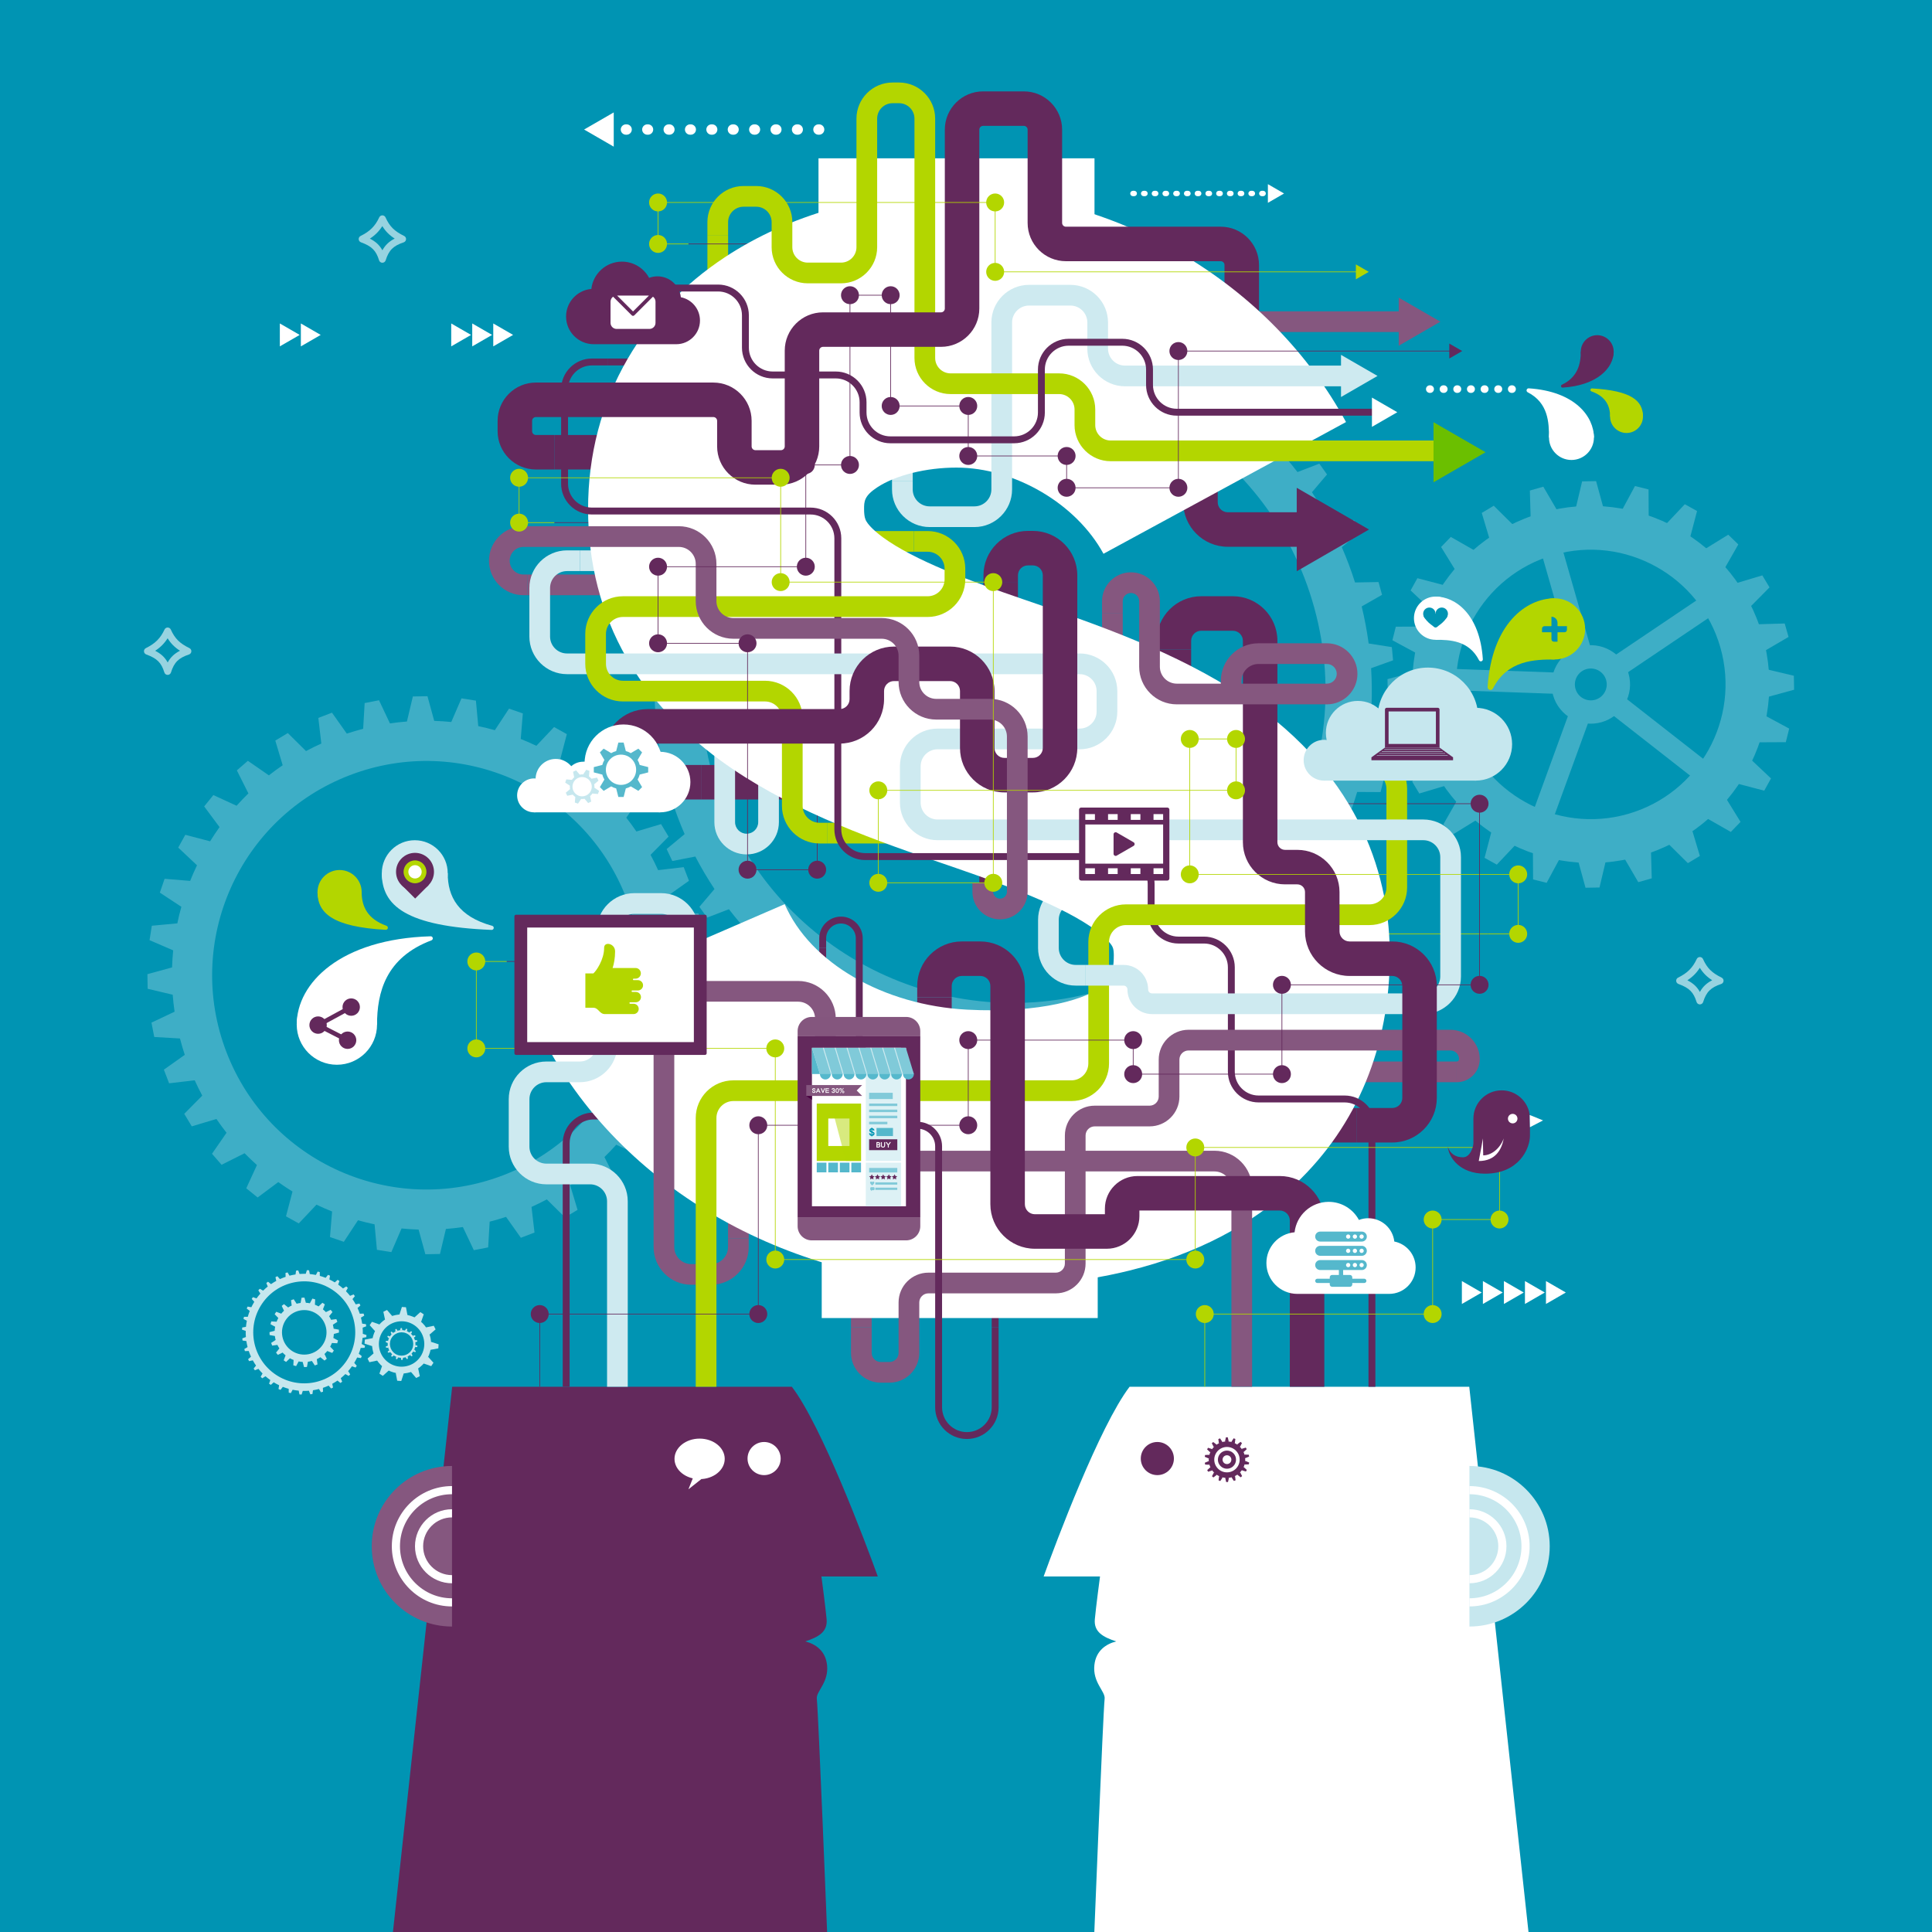 <?xml version="1.0" encoding="utf-8"?>
<!-- Generator: Adobe Illustrator 15.0.2, SVG Export Plug-In . SVG Version: 6.00 Build 0)  -->
<!DOCTYPE svg PUBLIC "-//W3C//DTD SVG 1.1//EN" "http://www.w3.org/Graphics/SVG/1.1/DTD/svg11.dtd">
<svg version="1.1" xmlns="http://www.w3.org/2000/svg" xmlns:xlink="http://www.w3.org/1999/xlink" x="0px" y="0px" width="2800px"
	 height="2800px" viewBox="0 0 2800 2800" enable-background="new 0 0 2800 2800" xml:space="preserve">
<g id="bg">
	<rect y="0" fill="#0094B3" width="2800" height="2800"/>
</g>
<g id="image">
	<g>
		<path fill="#3EAEC6" d="M1346.375,495.888l-16.802-29.484l-18.533,5.093l0.623,34.058c-17.561,5.542-34.629,11.949-51.173,19.146
			l-21.627-26.065l-17.366,8.229l6.503,33.34c-16.287,8.48-32.003,17.767-47.097,27.797l-25.77-21.874l-15.678,11.124l12.186,31.668
			c-14.518,11.168-28.363,23.06-41.516,35.603l-29.211-17.081l-13.504,13.673l17.541,29.144
			c-12.311,13.48-23.879,27.577-34.675,42.229l-31.804-11.785l-10.919,15.82l22.368,25.696
			c-9.765,15.375-18.721,31.252-26.828,47.566l-33.387-6.082l-8.012,17.474l26.479,21.414
			c-6.956,16.809-13.043,33.997-18.218,51.512l-33.867-0.194l-4.856,18.593l29.722,16.451c-3.931,17.74-6.938,35.747-8.984,53.946
			l-33.324,5.687l-1.551,19.154l32.094,11.021c-0.767,18.104-0.588,36.357,0.577,54.69l-31.854,11.395l1.797,19.135l33.604,5.295
			c2.396,17.88,5.746,35.794,10.075,53.688l-29.486,16.807l5.088,18.533l34.066-0.615c5.546,17.552,11.953,34.618,19.148,51.16
			l-26.072,21.641l8.232,17.36l33.34-6.509c8.479,16.291,17.77,32.006,27.79,47.107l-21.865,25.768l11.122,15.671l31.666-12.181
			c11.166,14.513,23.066,28.362,35.606,41.516l-17.086,29.213l13.673,13.504l29.147-17.543
			c13.485,12.307,27.579,23.883,42.229,34.667l-11.781,31.81l15.812,10.926l25.699-22.379c15.377,9.767,31.259,18.722,47.568,26.83
			l-6.082,33.391l17.469,8.007l21.412-26.481c16.813,6.961,34.011,13.051,51.516,18.223l-0.188,33.87l18.59,4.854l16.447-29.721
			c17.737,3.934,35.745,6.933,53.95,8.984l5.683,33.322l19.156,1.554l11.026-32.101c18.104,0.777,36.353,0.593,54.686-0.572
			l11.398,31.855l19.137-1.793l5.293-33.609c17.877-2.394,35.796-5.746,53.689-10.077l16.809,29.493l18.528-5.092l-0.618-34.063
			c17.561-5.55,34.624-11.95,51.164-19.151l21.635,26.073l17.365-8.234l-6.51-33.335c16.295-8.484,32.005-17.774,47.107-27.793
			l25.767,21.863l15.68-11.122l-12.185-31.671c14.51-11.166,28.355-23.058,41.508-35.599l29.215,17.08l13.504-13.676l-17.543-29.139
			c12.309-13.485,23.884-27.58,34.668-42.23l31.809,11.781l10.926-15.817l-22.376-25.697c9.771-15.375,18.726-31.26,26.831-47.568
			l33.391,6.081l8.01-17.468l-26.48-21.413c6.953-16.808,13.047-34.003,18.22-51.515l33.866,0.193l4.859-18.594l-29.721-16.452
			c3.932-17.74,6.933-35.743,8.98-53.946l33.328-5.682l1.545-19.154l-32.09-11.028c0.768-18.103,0.586-36.357-0.579-54.686
			l31.851-11.4l-1.793-19.131l-33.602-5.294c-2.398-17.886-5.746-35.799-10.079-53.692l29.487-16.809l-5.088-18.528l-34.071,0.613
			c-5.54-17.553-11.938-34.616-19.146-51.162l26.072-21.633L1962.481,754l-33.335,6.502c-8.485-16.295-17.767-32.007-27.794-47.105
			l21.869-25.771l-11.124-15.669l-31.667,12.183c-11.168-14.519-23.062-28.366-35.607-41.518l17.085-29.209l-13.681-13.502
			l-29.139,17.539c-13.484-12.306-27.58-23.883-42.223-34.669l11.771-31.807l-15.814-10.918l-25.693,22.364
			c-15.373-9.768-31.256-18.719-47.564-26.827l6.076-33.387l-17.469-8.015l-21.414,26.481
			c-16.809-6.951-34.006-13.039-51.514-18.218l0.189-33.862l-18.593-4.859l-16.449,29.716c-17.738-3.933-35.748-6.93-53.943-8.982
			l-5.685-33.318l-19.154-1.555l-11.029,32.092c-18.096-0.762-36.35-0.584-54.686,0.584l-11.396-31.858l-19.132,1.794l-5.301,33.603
			C1382.192,488.204,1364.276,491.551,1346.375,495.888z M1904.803,881.045c66.207,241.005-75.501,490.044-316.497,556.248
			c-241.005,66.207-490.049-75.486-556.256-316.492c-66.205-241.003,75.492-490.052,316.502-556.258
			C1589.544,498.338,1838.597,640.039,1904.803,881.045z"/>
	</g>
	<g>
		<path fill="#3EAEC6" d="M2376.716,1240.705c-137.176,39.26-280.715-40.4-319.969-177.568
			c-39.259-137.181,40.399-280.715,177.579-319.973c137.171-39.259,280.705,40.402,319.961,177.578
			C2593.547,1057.917,2513.89,1201.449,2376.716,1240.705L2376.716,1240.705z M2251.794,804.207
			c-103.516,29.626-163.63,137.944-134.008,241.458c29.627,103.509,137.944,163.621,241.459,133.99
			c103.509-29.619,163.626-137.932,134.001-241.441C2463.626,834.7,2355.299,774.586,2251.794,804.207L2251.794,804.207z"/>
		<path fill="#3EAEC6" d="M2321.177,1046.641c-30.166,8.632-61.727-8.889-70.355-39.046c-8.636-30.167,8.882-61.727,39.047-70.357
			c30.153-8.633,61.71,8.882,70.344,39.049C2368.843,1006.444,2351.336,1038.013,2321.177,1046.641L2321.177,1046.641z
			 M2299.166,969.734c-12.249,3.507-19.358,16.317-15.856,28.563c3.505,12.235,16.317,19.347,28.563,15.843
			c12.245-3.505,19.352-16.316,15.847-28.553C2324.218,973.341,2311.41,966.229,2299.166,969.734L2299.166,969.734z"/>
		<polygon fill="#3EAEC6" points="2217.185,710.928 2236.681,705.345 2257.354,740.741 2218.366,751.899 		"/>
		<polygon fill="#3EAEC6" points="2292.928,697.638 2313.206,697.292 2324.01,736.835 2283.46,737.519 		"/>
		<polygon fill="#3EAEC6" points="2369.522,704.409 2389.194,709.322 2389.412,750.323 2350.062,740.485 		"/>
		<polygon fill="#3EAEC6" points="2441.759,730.769 2459.494,740.614 2449.089,780.26 2413.621,760.577 		"/>
		<polygon fill="#3EAEC6" points="2504.71,774.93 2519.296,789.032 2498.984,824.626 2469.821,796.433 		"/>
		<polygon fill="#3EAEC6" points="2554.089,833.887 2564.531,851.27 2535.694,880.406 2514.819,845.622 		"/>
		<polygon fill="#3EAEC6" points="2586.53,903.604 2592.106,923.092 2556.719,943.777 2545.557,904.784 		"/>
		<polygon fill="#3EAEC6" points="2599.809,979.342 2600.153,999.616 2560.621,1010.434 2559.931,969.879 		"/>
		<polygon fill="#3EAEC6" points="2593.042,1055.941 2588.13,1075.621 2547.143,1075.824 2556.971,1036.478 		"/>
		<polygon fill="#3EAEC6" points="2566.684,1128.172 2556.838,1145.911 2517.194,1135.508 2536.878,1100.039 		"/>
		<polygon fill="#3EAEC6" points="2522.518,1191.125 2508.422,1205.712 2472.823,1185.397 2501.011,1156.23 		"/>
		<polygon fill="#3EAEC6" points="2463.57,1240.505 2446.188,1250.945 2417.05,1222.11 2451.825,1201.24 		"/>
		<polygon fill="#3EAEC6" points="2393.851,1272.938 2374.351,1278.521 2353.675,1243.132 2392.668,1231.975 		"/>
		<polygon fill="#3EAEC6" points="2318.106,1286.228 2297.831,1286.575 2287.02,1247.039 2327.575,1246.359 		"/>
		<polygon fill="#3EAEC6" points="2241.507,1279.463 2221.835,1274.544 2221.624,1233.569 2260.97,1243.393 		"/>
		<polygon fill="#3EAEC6" points="2169.278,1253.101 2151.542,1243.255 2161.948,1203.605 2197.409,1223.288 		"/>
		<polygon fill="#3EAEC6" points="2106.321,1208.933 2091.745,1194.845 2112.052,1159.243 2141.214,1187.434 		"/>
		<polygon fill="#3EAEC6" points="2056.948,1149.989 2046.515,1132.601 2075.343,1103.467 2096.213,1138.245 		"/>
		<polygon fill="#3EAEC6" points="2024.505,1080.261 2018.926,1060.771 2054.315,1040.102 2065.474,1079.091 		"/>
		<polygon fill="#3EAEC6" points="2011.218,1004.526 2010.877,984.25 2050.409,973.442 2051.103,1013.999 		"/>
		<polygon fill="#3EAEC6" points="2017.992,927.931 2022.905,908.258 2063.896,908.042 2054.065,947.393 		"/>
		<polygon fill="#3EAEC6" points="2044.35,855.692 2054.194,837.955 2093.84,848.363 2074.153,883.823 		"/>
		<polygon fill="#3EAEC6" points="2088.519,792.74 2102.61,778.159 2138.21,798.466 2110.02,827.63 		"/>
		<polygon fill="#3EAEC6" points="2147.464,743.368 2164.851,732.929 2193.979,761.759 2159.201,782.633 		"/>
		
			<rect x="2251.323" y="755.709" transform="matrix(0.961 -0.275 0.275 0.961 -148.178 656.691)" fill="#3EAEC6" width="30.881" height="201.669"/>
		<polygon fill="#3EAEC6" points="2347.312,982.396 2330.06,956.784 2497.3,844.107 2514.556,869.707 		"/>
		<polygon fill="#3EAEC6" points="2486.358,1152.976 2327.509,1028.735 2346.534,1004.419 2505.376,1128.654 		"/>
		<polygon fill="#3EAEC6" points="2237.253,1224.266 2208.239,1213.694 2277.313,1024.225 2306.315,1034.797 		"/>
		<polygon fill="#3EAEC6" points="2264.998,1005.95 2063.459,998.807 2064.556,967.955 2266.087,975.091 		"/>
	</g>
	<path fill="#3EAEC6" d="M733.411,1763.593l21.453,30.303l19.777-7.589l-4.338-37.128c7.544-3.424,14.959-7.05,22.184-10.919
		l26.375,26.09l18.162-10.91l-10.705-35.734c6.846-4.682,13.515-9.561,19.985-14.646l30.448,21.078l15.988-13.891l-16.742-33.346
		c5.92-5.776,11.625-11.744,17.111-17.896l33.669,15.484l13.329-16.469l-22.299-29.955c4.806-6.712,9.366-13.584,13.689-20.588
		l35.922,9.425l10.277-18.524l-27.186-25.645c3.555-7.435,6.854-14.986,9.92-22.64l37.025,3.036l6.893-20.027l-31.201-20.521
		c2.219-7.939,4.188-15.953,5.876-24.033l36.927-3.428l3.32-20.923l-34.264-14.774c0.828-8.191,1.375-16.449,1.624-24.719
		l35.718-9.778l-0.346-21.185l-36.297-8.601c-0.641-8.191-1.537-16.41-2.732-24.603l33.51-15.844l-4.045-20.807l-37.293-2.172
		c-2.05-7.93-4.35-15.839-6.943-23.707l30.298-21.48l-7.588-19.77l-37.124,4.337c-3.438-7.561-7.061-14.968-10.934-22.197
		l26.102-26.362l-10.914-18.16l-35.728,10.695c-4.688-6.838-9.56-13.52-14.654-19.981l21.091-30.445l-13.914-15.98l-33.307,16.743
		c-5.809-5.933-11.78-11.636-17.92-17.114l15.48-33.68l-16.453-13.321l-29.968,22.293c-6.718-4.792-13.578-9.363-20.581-13.694
		l9.415-35.917l-18.517-10.282l-25.663,27.203c-7.419-3.56-14.985-6.874-22.628-9.921l3.033-37.033l-20.018-6.894l-20.525,31.211
		c-7.934-2.231-15.947-4.19-24.04-5.884l-3.429-36.939l-20.907-3.308l-14.782,34.252c-8.202-0.801-16.455-1.352-24.723-1.624
		l-9.782-35.725l-21.177,0.367l-8.597,36.283c-8.208,0.646-16.415,1.547-24.618,2.736l-15.842-33.511l-20.797,4.042l-2.176,37.304
		c-7.931,2.037-15.844,4.34-23.729,6.958l-21.451-30.314l-19.783,7.581l4.34,37.139c-7.558,3.421-14.965,7.052-22.189,10.912
		l-26.357-26.092l-18.16,10.913l10.701,35.733c-6.854,4.681-13.528,9.561-19.998,14.646l-30.448-21.077l-15.975,13.888
		l16.733,33.347c-5.916,5.773-11.625,11.756-17.113,17.902l-33.668-15.491l-13.324,16.466l22.292,29.958
		c-4.792,6.72-9.364,13.576-13.692,20.587l-35.919-9.426l-10.282,18.527l27.211,25.655c-3.568,7.432-6.873,14.974-9.933,22.63
		l-37.028-3.043l-6.889,20.035l31.199,20.529c-2.229,7.93-4.183,15.947-5.861,24.024l-36.947,3.433l-3.312,20.915l34.251,14.775
		c-0.814,8.206-1.359,16.456-1.628,24.727l-35.721,9.773l0.364,21.188l36.292,8.597c0.624,8.195,1.544,16.402,2.737,24.605
		l-33.506,15.842l4.034,20.798l37.288,2.181c2.043,7.927,4.354,15.836,6.951,23.725l-30.298,21.459l7.59,19.768l37.132-4.342
		c3.407,7.57,7.042,14.975,10.92,22.197l-26.096,26.375l10.9,18.15l35.741-10.695c4.681,6.86,9.553,13.523,14.644,19.985
		l-21.066,30.45l13.889,15.979l33.32-16.738c5.803,5.912,11.771,11.633,17.918,17.109l-15.471,33.68l16.443,13.328l29.96-22.303
		c6.716,4.791,13.584,9.367,20.593,13.696l-9.424,35.919l18.531,10.273l25.652-27.195c7.428,3.578,14.975,6.862,22.627,9.924
		l-3.039,37.021l20.043,6.907l20.512-31.207c7.935,2.218,15.943,4.184,24.047,5.876l3.411,36.936l20.921,3.323l14.78-34.27
		c8.194,0.802,16.438,1.359,24.705,1.614l9.805,35.737l21.165-0.374l8.596-36.277c8.204-0.64,16.4-1.535,24.613-2.736l15.857,33.504
		l20.782-4.036l2.175-37.301C717.607,1768.5,725.523,1766.191,733.411,1763.593z M328.118,1524.6
		c-61.428-160.111,18.583-339.672,178.674-401.083c160.11-61.427,339.677,18.568,401.105,178.685
		c61.409,160.099-18.592,339.664-178.692,401.09C569.1,1764.697,389.53,1684.698,328.118,1524.6z"/>
	<g>
		<g>
			<path fill="#C6E7EE" d="M490.128,1861.779l1.832-5.231l-2.612-1.738l-4.132,3.728c-2.564-1.572-5.184-2.989-7.844-4.259
				l0.896-5.459l-2.876-1.258l-3.413,4.373c-2.793-1.099-5.619-2.04-8.474-2.827l-0.063-5.521l-3.052-0.74l-2.599,4.895
				c-2.932-0.593-5.881-1.025-8.836-1.303l-1.025-5.432l-3.131-0.199l-1.715,5.284c-2.981-0.071-5.957,0.014-8.92,0.252
				l-1.956-5.184l-3.12,0.35l-0.771,5.51c-2.941,0.444-5.859,1.042-8.737,1.79l-2.83-4.768l-3.01,0.886l0.196,5.559
				c-2.817,0.943-5.589,2.035-8.303,3.273l-3.605-4.196l-2.812,1.395l1.157,5.427c-2.608,1.415-5.152,2.975-7.613,4.672
				l-4.271-3.498l-2.527,1.861l2.08,5.137c-2.313,1.845-4.546,3.824-6.68,5.934l-4.817-2.708l-2.167,2.271l2.947,4.71
				c-1.947,2.212-3.795,4.545-5.539,6.995l-5.23-1.833l-1.74,2.613l3.727,4.133c-1.568,2.564-2.988,5.183-4.254,7.842l-5.461-0.895
				l-1.259,2.875l4.374,3.412c-1.1,2.791-2.041,5.619-2.83,8.473l-5.519,0.066l-0.739,3.051l4.894,2.599
				c-0.593,2.932-1.024,5.882-1.303,8.837l-5.433,1.024l-0.197,3.132l5.285,1.714c-0.072,2.98,0.011,5.958,0.252,8.921l-5.184,1.956
				l0.347,3.12l5.511,0.771c0.445,2.941,1.043,5.859,1.791,8.737l-4.768,2.828l0.885,3.012l5.559-0.197
				c0.943,2.818,2.036,5.591,3.273,8.303l-4.194,3.606l1.393,2.812l5.427-1.157c1.416,2.608,2.976,5.149,4.673,7.615l-3.499,4.27
				l1.86,2.527l5.14-2.079c1.844,2.314,3.822,4.544,5.932,6.68l-2.707,4.818l2.271,2.166l4.712-2.948
				c2.211,1.947,4.543,3.797,6.994,5.539l-1.834,5.231l2.611,1.739l4.135-3.727c2.564,1.569,5.183,2.987,7.844,4.256l-0.9,5.46
				l2.879,1.258l3.411-4.374c2.793,1.101,5.621,2.041,8.475,2.83l0.066,5.521l3.05,0.738l2.6-4.896
				c2.932,0.593,5.88,1.025,8.837,1.303l1.024,5.432l3.132,0.2l1.713-5.284c2.983,0.07,5.959-0.014,8.922-0.254l1.954,5.185
				l3.121-0.348l0.771-5.512c2.94-0.443,5.857-1.042,8.735-1.79l2.83,4.768l3.013-0.884l-0.198-5.56
				c2.815-0.943,5.589-2.034,8.304-3.274l3.604,4.197l2.814-1.395l-1.158-5.426c2.607-1.417,5.15-2.976,7.613-4.674l4.271,3.499
				l2.526-1.86l-2.078-5.137c2.313-1.846,4.544-3.824,6.679-5.933l4.818,2.704l2.166-2.27l-2.949-4.709
				c1.948-2.213,3.799-4.547,5.541-6.998l5.229,1.835l1.74-2.611l-3.725-4.136c1.569-2.563,2.988-5.182,4.256-7.842l5.459,0.895
				l1.258-2.873l-4.373-3.413c1.1-2.792,2.043-5.62,2.827-8.475l5.522-0.065l0.738-3.05l-4.895-2.597
				c0.593-2.934,1.026-5.884,1.303-8.839l5.432-1.024l0.199-3.133l-5.285-1.713c0.071-2.981-0.011-5.959-0.251-8.921l5.183-1.956
				l-0.35-3.12l-5.51-0.771c-0.441-2.941-1.041-5.859-1.788-8.738l4.767-2.828l-0.883-3.01l-5.562,0.194
				c-0.941-2.816-2.035-5.588-3.272-8.303l4.194-3.604l-1.395-2.812l-5.424,1.156c-1.415-2.608-2.975-5.148-4.672-7.611l3.497-4.271
				l-1.861-2.528l-5.136,2.079c-1.848-2.312-3.824-4.543-5.933-6.678l2.706-4.818l-2.271-2.166l-4.713,2.947
				C494.913,1865.369,492.58,1863.521,490.128,1861.779z M502.484,1971.889c-22.616,33.986-68.499,43.2-102.487,20.587
				c-33.984-22.616-43.202-68.498-20.586-102.483c22.615-33.985,68.499-43.205,102.484-20.589
				C515.882,1892.018,525.101,1937.902,502.484,1971.889z"/>
		</g>
		<path fill="#C6E7EE" d="M470.78,1890.373l-3.496-2.324l-5.576,5.314c-1.734-0.96-3.512-1.787-5.317-2.486l0.392-7.737
			l-4.041-1.132l-3.658,6.77c-1.933-0.373-3.881-0.606-5.828-0.709l-2.019-7.482l-4.192,0.173l-1.387,7.579
			c-1.944,0.242-3.869,0.617-5.76,1.12l-4.234-6.497l-3.936,1.459l1.022,7.631c-1.771,0.826-3.487,1.777-5.14,2.845l-6.025-4.862
			l-3.291,2.604l3.326,6.939c-1.414,1.326-2.751,2.758-3.998,4.299l-7.243-2.766l-2.324,3.493l5.315,5.577
			c-0.961,1.734-1.787,3.51-2.486,5.318l-7.736-0.395l-1.133,4.044l6.771,3.655c-0.374,1.934-0.606,3.882-0.71,5.829l-7.481,2.018
			l0.173,4.195l7.578,1.389c0.242,1.942,0.619,3.864,1.121,5.757l-6.498,4.234l1.461,3.936l7.629-1.02
			c0.826,1.766,1.776,3.483,2.846,5.135l-4.863,6.028l2.603,3.292l6.941-3.33c1.324,1.416,2.759,2.752,4.298,3.998l-2.768,7.244
			l3.494,2.324l5.578-5.315c1.734,0.962,3.51,1.788,5.316,2.487l-0.392,7.736l4.04,1.132l3.66-6.771
			c1.931,0.373,3.881,0.608,5.828,0.71l2.018,7.482l4.193-0.171l1.389-7.58c1.941-0.242,3.867-0.617,5.756-1.121l4.236,6.497
			l3.937-1.46l-1.022-7.629c1.769-0.826,3.486-1.775,5.139-2.846l6.026,4.863l3.29-2.604l-3.326-6.938
			c1.414-1.324,2.75-2.759,3.996-4.299l7.243,2.768l2.327-3.496l-5.316-5.575c0.962-1.735,1.789-3.511,2.488-5.319l7.734,0.393
			l1.133-4.041l-6.77-3.657c0.373-1.933,0.606-3.881,0.711-5.829l7.479-2.018l-0.173-4.194l-7.578-1.387
			c-0.241-1.942-0.617-3.867-1.119-5.759l6.496-4.234l-1.461-3.937l-7.629,1.021c-0.827-1.767-1.777-3.482-2.846-5.136l4.864-6.026
			l-2.605-3.292l-6.941,3.329c-1.321-1.414-2.756-2.752-4.296-4L470.78,1890.373z M467.811,1948.815
			c-9.872,14.837-29.903,18.863-44.739,8.989c-14.836-9.873-18.859-29.904-8.986-44.74c9.872-14.836,29.902-18.86,44.738-8.986
			C473.659,1913.949,477.685,1933.979,467.811,1948.815z"/>
		<g>
			<path fill="#C6E7EE" d="M565.272,1936.666c-6.148,9.24-3.643,21.717,5.597,27.866c9.241,6.147,21.718,3.642,27.866-5.599
				s3.643-21.717-5.597-27.865C583.899,1924.919,571.422,1927.426,565.272,1936.666z M596.093,1957.175
				c-5.18,7.78-15.684,9.892-23.465,4.715c-7.781-5.179-9.895-15.683-4.713-23.464c5.178-7.781,15.682-9.893,23.464-4.715
				C599.159,1938.89,601.27,1949.393,596.093,1957.175z"/>
			<g>
				<g>
					<g>
						<polygon fill="#C6E7EE" points="561.302,1937.25 562.233,1935.852 565.435,1936.975 563.573,1939.771 						"/>
					</g>
				</g>
				<g>
					<g>
						<polygon fill="#C6E7EE" points="558.942,1944.967 559.335,1943.334 562.73,1943.294 561.94,1946.559 						"/>
					</g>
				</g>
				<g>
					<g>
						<polygon fill="#C6E7EE" points="559.362,1953.025 559.177,1951.354 562.353,1950.157 562.726,1953.496 						"/>
					</g>
				</g>
				<g>
					<g>
						<polygon fill="#C6E7EE" points="562.517,1960.454 561.77,1958.949 564.343,1956.736 565.834,1959.746 						"/>
					</g>
				</g>
				<g>
					<g>
						<polygon fill="#C6E7EE" points="568.019,1966.356 566.803,1965.197 568.465,1962.238 570.892,1964.556 						"/>
					</g>
				</g>
				<g>
					<g>
						<polygon fill="#C6E7EE" points="575.21,1970.02 573.669,1969.347 574.218,1965.998 577.297,1967.344 						"/>
					</g>
				</g>
				<g>
					<g>
						<polygon fill="#C6E7EE" points="583.219,1971.002 581.542,1970.897 580.913,1967.561 584.262,1967.776 						"/>
					</g>
				</g>
				<g>
					<g>
						<polygon fill="#C6E7EE" points="591.082,1969.189 589.47,1969.663 587.738,1966.743 590.96,1965.798 						"/>
					</g>
				</g>
				<g>
					<g>
						<polygon fill="#C6E7EE" points="597.849,1964.795 596.496,1965.791 593.872,1963.639 596.575,1961.648 						"/>
					</g>
				</g>
				<g>
					<g>
						<polygon fill="#C6E7EE" points="602.708,1958.351 601.777,1959.748 598.574,1958.625 600.433,1955.829 						"/>
					</g>
				</g>
				<g>
					<g>
						<polygon fill="#C6E7EE" points="605.068,1950.634 604.671,1952.265 601.276,1952.307 602.069,1949.041 						"/>
					</g>
				</g>
				<g>
					<g>
						<polygon fill="#C6E7EE" points="604.644,1942.575 604.832,1944.244 601.655,1945.441 601.282,1942.105 						"/>
					</g>
				</g>
				<g>
					<g>
						<polygon fill="#C6E7EE" points="601.491,1935.146 602.238,1936.65 599.665,1938.865 598.172,1935.854 						"/>
					</g>
				</g>
				<g>
					<g>
						<polygon fill="#C6E7EE" points="595.989,1929.244 597.204,1930.402 595.542,1933.361 593.11,1931.043 						"/>
					</g>
				</g>
				<g>
					<g>
						<polygon fill="#C6E7EE" points="588.8,1925.579 590.337,1926.252 589.787,1929.602 586.712,1928.256 						"/>
					</g>
				</g>
				<g>
					<g>
						<polygon fill="#C6E7EE" points="580.789,1924.596 582.467,1924.701 583.092,1928.038 579.743,1927.824 						"/>
					</g>
				</g>
				<g>
					<g>
						<polygon fill="#C6E7EE" points="572.926,1926.41 574.538,1925.938 576.269,1928.857 573.046,1929.803 						"/>
					</g>
				</g>
				<g>
					<g>
						<polygon fill="#C6E7EE" points="566.159,1930.805 567.511,1929.809 570.136,1931.96 567.431,1933.952 						"/>
					</g>
				</g>
			</g>
		</g>
		<g>
			<path fill="#C6E7EE" d="M546.362,1924.082c-13.098,19.686-7.762,46.263,11.924,59.36c19.686,13.101,46.261,7.761,59.359-11.925
				c13.098-19.685,7.762-46.26-11.926-59.359C586.038,1899.061,559.461,1904.398,546.362,1924.082z M609.411,1966.036
				c-10.074,15.138-30.51,19.242-45.646,9.17c-15.135-10.071-19.241-30.507-9.167-45.644c10.07-15.135,30.506-19.242,45.641-9.17
				C615.377,1930.467,619.481,1950.901,609.411,1966.036z"/>
			<g>
				<g>
					<polygon fill="#C6E7EE" points="535.782,1920.584 539.05,1915.674 550.306,1919.62 543.767,1929.445 					"/>
				</g>
				<g>
					<polygon fill="#C6E7EE" points="528.366,1947.344 528.741,1941.455 540.462,1939.243 539.712,1951.021 					"/>
				</g>
				<g>
					<polygon fill="#C6E7EE" points="535.323,1974.225 532.704,1968.938 541.748,1961.162 546.989,1971.736 					"/>
				</g>
				<g>
					<polygon fill="#C6E7EE" points="554.79,1994.023 549.876,1990.755 553.823,1979.499 563.649,1986.036 					"/>
				</g>
				<g>
					<polygon fill="#C6E7EE" points="581.548,2001.438 575.659,2001.063 573.448,1989.344 585.226,1990.092 					"/>
				</g>
				<g>
					<polygon fill="#C6E7EE" points="608.429,1994.481 603.14,1997.101 595.365,1988.055 605.939,1982.814 					"/>
				</g>
				<g>
					<polygon fill="#C6E7EE" points="628.224,1975.016 624.958,1979.928 613.704,1975.981 620.241,1966.156 					"/>
				</g>
				<g>
					<polygon fill="#C6E7EE" points="635.643,1948.258 635.267,1954.146 623.547,1956.355 624.296,1944.578 					"/>
				</g>
				<g>
					<polygon fill="#C6E7EE" points="628.685,1921.377 631.304,1926.664 622.258,1934.439 617.021,1923.865 					"/>
				</g>
				<g>
					<polygon fill="#C6E7EE" points="609.218,1901.576 614.132,1904.847 610.186,1916.102 600.361,1909.564 					"/>
				</g>
				<g>
					<polygon fill="#C6E7EE" points="582.462,1894.161 588.35,1894.537 590.561,1906.259 578.782,1905.508 					"/>
				</g>
				<g>
					<polygon fill="#C6E7EE" points="555.581,1901.12 560.868,1898.501 568.643,1907.545 558.069,1912.784 					"/>
				</g>
			</g>
		</g>
	</g>
	<polygon fill="#63295C" points="1429.308,1279.419 1419.308,1279.419 1419.308,1241.42 1429.308,1241.42 1429.308,1279.419 	"/>
	<polygon fill="#85577F" points="1627.153,932.302 1597.153,932.302 1597.153,889.125 1627.153,889.125 1627.153,932.302 	"/>
	<polygon fill="#85577F" points="1799.312,1064.295 1769.312,1064.295 1769.312,991.42 1799.312,991.42 1799.312,1064.295 	"/>
	<g>
		<polygon fill="#85577F" points="2048.372,481.207 1612.153,481.207 1612.153,451.207 2048.372,451.207 2048.372,481.207 		"/>
		<polygon fill="#85577F" points="2027.118,431.323 2087.538,466.207 2027.118,501.09 		"/>
		<polygon fill="#63295C" points="2100.423,497.933 2119.165,508.753 2100.423,519.574 		"/>
		<polygon fill="#B3D600" points="1965.013,383.177 1983.755,393.998 1965.013,404.819 		"/>
	</g>
	<path fill="#63295C" d="M1908.308,792.42h-128.929c-35.594,0-64.552-28.958-64.552-64.551V617.42h50v110.449
		c0,8.023,6.528,14.551,14.552,14.551h128.929V792.42L1908.308,792.42z"/>
	<polygon fill="#63295C" points="997.723,492.42 922.308,492.42 922.308,482.42 997.723,482.42 997.723,492.42 	"/>
	<polygon fill="#B3D600" points="1302.308,1222.42 1199.308,1222.42 1199.308,1192.42 1302.308,1192.42 1302.308,1222.42 	"/>
	<path fill="#63295C" d="M825.532,2009.764h-10v-352.793c0-24.565,19.985-44.551,44.551-44.551h137.639v10H860.083
		c-19.052,0-34.551,15.499-34.551,34.551V2009.764L825.532,2009.764z"/>
	<path fill="#CEEAF0" d="M1573.489,1428.42h-14.495c-30.08,0-54.552-24.472-54.552-54.551v-40.897
		c0-30.08,24.472-54.551,54.552-54.551h106.979v30h-106.979c-13.538,0-24.552,11.014-24.552,24.551v40.897
		c0,13.538,11.014,24.551,24.552,24.551h14.495V1428.42L1573.489,1428.42z"/>
	<polygon fill="#63295C" points="1726.311,1093.172 1676.311,1093.172 1676.311,941.302 1726.311,941.302 1726.311,1093.172 	"/>
	<polygon fill="#63295C" points="1379.308,1492.753 1329.308,1492.753 1329.308,1445.42 1379.308,1445.42 1379.308,1492.753 	"/>
	<g>
		<g>
			<path fill="#FFFFFF" d="M2129.366,2009.764H1637.08c-43.651,57.409-106.239,224.459-124.561,274.984h81.709
				c0,0-5.832,43.562-7.508,61.939c-1.674,18.376,11.723,25.869,30.98,32.17c-15.07,3.79-29.34,13.666-31.618,34.086
				c-2.821,25.295,15.909,38.223,14.845,48.838c-2.467,24.526-14.945,338.219-14.945,338.219h629.24L2129.366,2009.764z"/>
		</g>
		<g>
			<circle fill="#63295C" cx="1677.307" cy="2113.846" r="24.004"/>
			<g>
				<path fill="#63295C" d="M1809.896,2122.231l0.468-2.656l-5.644-2.364l-0.288,1.637c0.143-1.114,0.225-2.248,0.225-3.401
					c0-1.152-0.082-2.285-0.225-3.399l0.229,1.303l5.643-2.365l-0.468-2.657l-6.112-0.292l0.275,1.562
					c-0.498-2.206-1.271-4.307-2.283-6.266l0.633,1.096l4.493-4.151l-1.348-2.336l-5.843,1.815l0.827,1.434
					c-1.227-1.913-2.689-3.659-4.354-5.192l0.999,0.838l2.803-5.438l-2.066-1.734l-4.869,3.705l1.259,1.057
					c-1.738-1.329-3.645-2.45-5.686-3.319l1.053,0.383l0.774-6.069l-2.535-0.923l-3.31,5.146l1.391,0.507
					c-2.057-0.628-4.221-1.013-6.457-1.119h1.255l-1.35-5.968h-2.698l-1.349,5.968h1.593c-2.236,0.106-4.399,0.491-6.457,1.118
					l1.071-0.39l-3.308-5.146l-2.536,0.923l0.774,6.069l1.365-0.497c-2.032,0.866-3.932,1.981-5.664,3.305l0.983-0.826l-4.869-3.704
					l-2.066,1.733l2.803,5.438l1.249-1.048c-1.652,1.523-3.105,3.257-4.326,5.154l0.642-1.11l-5.844-1.815l-1.348,2.336l4.492,4.152
					l0.794-1.374c-1.009,1.956-1.779,4.053-2.277,6.255l0.218-1.232l-6.11,0.292l-0.47,2.656l5.645,2.365l0.286-1.624
					c-0.143,1.11-0.224,2.239-0.224,3.388c0,1.152,0.082,2.285,0.225,3.399l-0.229-1.302l-5.643,2.364l0.47,2.657l6.11,0.292
					l-0.275-1.56c0.497,2.198,1.266,4.291,2.272,6.244l-0.621-1.076l-4.494,4.152l1.35,2.336l5.842-1.815l-0.817-1.415
					c1.223,1.901,2.679,3.638,4.333,5.165l-0.988-0.83l-2.803,5.438l2.067,1.733l4.868-3.704l-1.243-1.043
					c1.734,1.323,3.635,2.439,5.668,3.306l-1.052-0.383l-0.771,6.069l2.533,0.923l3.309-5.146l-1.392-0.507
					c2.058,0.628,4.222,1.013,6.459,1.119h-1.253l1.348,5.968h2.697l1.35-5.968h-1.593c2.237-0.106,4.401-0.491,6.459-1.119
					l-1.073,0.391l3.309,5.146l2.534-0.923l-0.774-6.068l-1.368,0.498c2.035-0.867,3.938-1.985,5.674-3.311l-0.99,0.83l4.87,3.704
					l2.066-1.733l-2.804-5.438l-1.252,1.051c1.661-1.532,3.121-3.275,4.347-5.185l-0.657,1.138l5.844,1.815l1.35-2.336l-4.494-4.151
					l-0.811,1.402c1.017-1.966,1.793-4.074,2.293-6.289l-0.219,1.238L1809.896,2122.231z M1778.207,2133.857
					c-10.169,0-18.41-8.243-18.41-18.411s8.241-18.411,18.41-18.411c10.168,0,18.411,8.243,18.411,18.411
					S1788.375,2133.857,1778.207,2133.857z"/>
				<path fill="#63295C" d="M1778.207,2102.306c-7.258,0-13.141,5.884-13.141,13.141c0,7.258,5.883,13.14,13.141,13.14
					c7.257,0,13.14-5.882,13.14-13.14C1791.347,2108.189,1785.464,2102.306,1778.207,2102.306z M1778.207,2121.831
					c-3.525,0-6.384-2.858-6.384-6.385s2.858-6.384,6.384-6.384c3.526,0,6.384,2.857,6.384,6.384
					S1781.733,2121.831,1778.207,2121.831z"/>
			</g>
		</g>
		<g>
			<g>
				<path fill="#C6E7EE" d="M2129.617,2124.592v232.709c64.26,0,116.354-52.094,116.354-116.354
					S2193.877,2124.592,2129.617,2124.592z"/>
			</g>
			<path fill="#FFFFFF" d="M2129.617,2328.176v-11.812c41.586,0,75.418-33.832,75.418-75.418s-33.832-75.418-75.418-75.418v-11.812
				c48.099,0,87.229,39.131,87.229,87.229S2177.716,2328.176,2129.617,2328.176z"/>
			<path fill="#FFFFFF" d="M2129.617,2294.598v-11.811c23.07,0,41.839-18.77,41.839-41.841c0-23.07-18.769-41.84-41.839-41.84
				v-11.812c29.582,0,53.65,24.068,53.65,53.651C2183.268,2270.53,2159.199,2294.598,2129.617,2294.598z"/>
		</g>
	</g>
	<g>
		<g>
			<path fill="#63295C" d="M655.336,2009.764h492.285c43.652,57.409,106.24,224.459,124.562,274.984h-81.709
				c0,0,5.832,43.562,7.506,61.939c1.676,18.376-11.722,25.869-30.979,32.17c15.071,3.79,29.339,13.666,31.618,34.086
				c2.822,25.295-15.909,38.223-14.844,48.838c2.466,24.526,14.945,338.219,14.945,338.219H569.48L655.336,2009.764z"/>
		</g>
		<g>
			<circle fill="#FFFFFF" cx="1107.396" cy="2113.846" r="24.005"/>
			<g>
				<g>
					<polygon fill="#FFFFFF" points="1004.696,2140.896 997.723,2158.402 1016.833,2143.298 					"/>
				</g>
				<ellipse fill="#FFFFFF" cx="1013.933" cy="2114.297" rx="36.391" ry="29.357"/>
			</g>
		</g>
		<g>
			<g>
				<path fill="#85577F" d="M655.086,2124.592v232.709c-64.261,0-116.355-52.094-116.355-116.354S590.825,2124.592,655.086,2124.592
					z"/>
			</g>
			<path fill="#FFFFFF" d="M655.086,2328.176c-48.1,0-87.23-39.131-87.23-87.229s39.131-87.229,87.23-87.229v11.812
				c-41.586,0-75.418,33.832-75.418,75.418s33.832,75.418,75.418,75.418V2328.176z"/>
			<path fill="#FFFFFF" d="M655.086,2294.598c-29.584,0-53.65-24.067-53.65-53.651c0-29.583,24.066-53.651,53.65-53.651v11.812
				c-23.07,0-41.84,18.77-41.84,41.84c0,23.071,18.77,41.841,41.84,41.841V2294.598z"/>
		</g>
	</g>
	<g>
		<g>
			<g>
				<circle fill="#FFFFFF" cx="488.235" cy="1484.918" r="58.202"/>
				<path fill="#FFFFFF" d="M430.033,1484.918c0-60.15,63.339-124.255,194.112-127.963c1.475-0.042,2.765,0.989,3.05,2.437
					c0.285,1.449-0.519,2.892-1.9,3.411c-66.254,24.92-78.858,75.469-78.858,122.115
					C520.865,1484.918,430.033,1484.918,430.033,1484.918z"/>
			</g>
			<g>
				<circle fill="#63295C" cx="508.995" cy="1459.542" r="12.604"/>
				<circle fill="#63295C" cx="461.003" cy="1485.653" r="12.604"/>
				<circle fill="#63295C" cx="503.775" cy="1507.565" r="12.604"/>
				<polygon fill="#63295C" points="502.273,1510.499 453.945,1485.741 507.42,1456.646 510.57,1462.438 468.061,1485.565 
					505.279,1504.632 502.273,1510.499 				"/>
			</g>
		</g>
		<g>
			<circle fill="#CEEAF0" cx="601.102" cy="1265.489" r="47.77"/>
			<path fill="#CEEAF0" d="M553.332,1265.489c0,47.148,35.148,77.188,159.103,82.209c1.535,0.062,2.872-1.037,3.107-2.554
				c0.236-1.517-0.703-2.973-2.184-3.378c-49.354-13.521-64.487-42.244-64.487-76.277
				C627.883,1265.489,553.332,1265.489,553.332,1265.489z"/>
		</g>
		<g>
			<circle fill="#B3D600" cx="492.165" cy="1292.882" r="31.996"/>
			<path fill="#B3D600" d="M460.169,1292.882c0,30.571,22.061,50.402,98.785,54.689c1.499,0.084,2.832-0.945,3.129-2.417
				c0.298-1.471-0.529-2.939-1.943-3.444c-27.34-9.768-35.979-27.783-35.979-48.828
				C510.104,1292.882,460.169,1292.882,460.169,1292.882z"/>
		</g>
	</g>
	<g>
		<g>
			
				<rect x="587.715" y="1269.223" transform="matrix(0.707 0.707 -0.707 0.707 1083.498 -49.478)" fill="#63295C" width="27.503" height="27.501"/>
		</g>
		<path fill="#63295C" d="M620.915,1282.972c-10.74,10.742-28.156,10.742-38.895,0c-10.744-10.739-10.744-28.154,0-38.895
			c10.738-10.74,28.154-10.74,38.895,0S631.655,1272.232,620.915,1282.972z"/>
		<path fill="#B3D600" d="M601.466,1280.089c-9.152,0-16.564-7.408-16.564-16.563c0-9.153,7.408-16.564,16.564-16.564
			c9.154,0,16.562,7.407,16.562,16.563C618.028,1272.679,610.622,1280.089,601.466,1280.089L601.466,1280.089z"/>
		<path fill="#FFFFFF" d="M601.466,1273.187c-5.34,0-9.662-4.32-9.662-9.661c0-5.339,4.322-9.663,9.662-9.663
			s9.662,4.322,9.662,9.662S606.808,1273.187,601.466,1273.187L601.466,1273.187z"/>
	</g>
	<g>
		<path fill="#FFFFFF" d="M1830.644,284.312h-1.945c-2.149,0-3.892-1.742-3.892-3.892s1.742-3.892,3.892-3.892h1.945
			c2.149,0,3.892,1.742,3.892,3.892S1832.793,284.312,1830.644,284.312L1830.644,284.312z M1815.078,284.312h-1.946
			c-2.149,0-3.892-1.742-3.892-3.892s1.742-3.892,3.892-3.892h1.946c2.149,0,3.892,1.742,3.892,3.892
			S1817.228,284.312,1815.078,284.312L1815.078,284.312z M1799.512,284.312h-1.945c-2.149,0-3.892-1.742-3.892-3.892
			s1.742-3.892,3.892-3.892h1.945c2.149,0,3.892,1.742,3.892,3.892S1801.661,284.312,1799.512,284.312L1799.512,284.312z
			 M1783.946,284.312h-1.945c-2.149,0-3.892-1.742-3.892-3.892s1.742-3.892,3.892-3.892h1.945c2.149,0,3.892,1.742,3.892,3.892
			S1786.096,284.312,1783.946,284.312L1783.946,284.312z M1768.381,284.312h-1.946c-2.149,0-3.892-1.742-3.892-3.892
			s1.742-3.892,3.892-3.892h1.946c2.149,0,3.892,1.742,3.892,3.892S1770.53,284.312,1768.381,284.312L1768.381,284.312z
			 M1752.815,284.312h-1.946c-2.149,0-3.892-1.742-3.892-3.892s1.742-3.892,3.892-3.892h1.946c2.149,0,3.892,1.742,3.892,3.892
			S1754.965,284.312,1752.815,284.312L1752.815,284.312z M1737.249,284.312h-1.945c-2.149,0-3.892-1.742-3.892-3.892
			s1.742-3.892,3.892-3.892h1.945c2.149,0,3.892,1.742,3.892,3.892S1739.398,284.312,1737.249,284.312L1737.249,284.312z
			 M1721.684,284.312h-1.945c-2.149,0-3.892-1.742-3.892-3.892s1.742-3.892,3.892-3.892h1.945c2.149,0,3.892,1.742,3.892,3.892
			S1723.833,284.312,1721.684,284.312L1721.684,284.312z M1706.118,284.312h-1.946c-2.149,0-3.892-1.742-3.892-3.892
			s1.742-3.892,3.892-3.892h1.946c2.149,0,3.892,1.742,3.892,3.892S1708.268,284.312,1706.118,284.312L1706.118,284.312z
			 M1690.552,284.312h-1.945c-2.149,0-3.892-1.742-3.892-3.892s1.742-3.892,3.892-3.892h1.945c2.149,0,3.892,1.742,3.892,3.892
			S1692.701,284.312,1690.552,284.312L1690.552,284.312z M1674.986,284.312h-1.945c-2.149,0-3.892-1.742-3.892-3.892
			s1.742-3.892,3.892-3.892h1.945c2.149,0,3.892,1.742,3.892,3.892S1677.136,284.312,1674.986,284.312L1674.986,284.312z
			 M1659.421,284.312h-1.946c-2.149,0-3.892-1.742-3.892-3.892s1.742-3.892,3.892-3.892h1.946c2.149,0,3.892,1.742,3.892,3.892
			S1661.57,284.312,1659.421,284.312L1659.421,284.312z M1643.855,284.312h-1.946c-2.149,0-3.892-1.742-3.892-3.892
			s1.742-3.892,3.892-3.892h1.946c2.148,0,3.891,1.742,3.891,3.892S1646.004,284.312,1643.855,284.312L1643.855,284.312z"/>
		<polygon fill="#FFFFFF" points="1837.525,266.896 1860.949,280.42 1837.525,293.943 		"/>
	</g>
	<g>
		<g>
			<g>
				<circle fill="#FFFFFF" cx="2277.476" cy="634.064" r="32.57"/>
				<path fill="#FFFFFF" d="M2310.044,634.063c0-29.973-26.89-66.843-94.428-71.263c-1.43-0.094-2.727,0.832-3.107,2.211
					c-0.38,1.381,0.262,2.841,1.537,3.491c30.178,15.389,30.857,44.394,30.857,65.561
					C2259.213,634.063,2310.044,634.063,2310.044,634.063z"/>
			</g>
			<g>
				<circle fill="#63295C" cx="2314.829" cy="509.61" r="23.832"/>
				<path fill="#63295C" d="M2338.659,509.61c0,23.772-24.16,49.053-73.99,52.148c-1.059,0.065-2.014-0.626-2.277-1.657
					c-0.263-1.026,0.239-2.095,1.2-2.547c22.877-10.755,27.406-30.048,27.406-47.944
					C2301.468,509.61,2338.659,509.61,2338.659,509.61z"/>
			</g>
			<g>
				<circle fill="#B3D600" cx="2357.287" cy="603.683" r="23.832"/>
				<path fill="#B3D600" d="M2381.118,603.683c0-22.808-16.488-37.591-73.868-40.751c-1.097-0.061-2.071,0.695-2.287,1.773
					c-0.216,1.077,0.394,2.15,1.431,2.516c20.571,7.253,27.062,20.719,27.062,36.462
					C2343.925,603.683,2381.118,603.683,2381.118,603.683z"/>
			</g>
		</g>
		<path fill="#FFFFFF" d="M2191.392,569.439h-0.5c-3.043,0-5.511-2.467-5.511-5.51s2.468-5.511,5.511-5.511h0.5
			c3.043,0,5.511,2.467,5.511,5.511S2194.435,569.439,2191.392,569.439L2191.392,569.439z M2171.605,569.439h-0.5
			c-3.043,0-5.511-2.467-5.511-5.51s2.468-5.511,5.511-5.511h0.5c3.043,0,5.511,2.467,5.511,5.511
			S2174.648,569.439,2171.605,569.439L2171.605,569.439z M2151.818,569.439h-0.5c-3.043,0-5.511-2.467-5.511-5.511
			s2.468-5.511,5.511-5.511h0.5c3.043,0,5.511,2.467,5.511,5.511S2154.861,569.439,2151.818,569.439L2151.818,569.439z
			 M2132.032,569.439h-0.5c-3.043,0-5.511-2.467-5.511-5.511s2.468-5.511,5.511-5.511h0.5c3.043,0,5.511,2.467,5.511,5.511
			S2135.075,569.439,2132.032,569.439L2132.032,569.439z M2112.245,569.439h-0.5c-3.043,0-5.511-2.467-5.511-5.511
			s2.468-5.511,5.511-5.511h0.5c3.043,0,5.511,2.467,5.511,5.511S2115.288,569.439,2112.245,569.439L2112.245,569.439z
			 M2092.459,569.438h-0.5c-3.043,0-5.511-2.467-5.511-5.511s2.468-5.51,5.511-5.51h0.5c3.043,0,5.511,2.467,5.511,5.51
			S2095.502,569.438,2092.459,569.438L2092.459,569.438z M2072.672,569.438h-0.5c-3.043,0-5.511-2.467-5.511-5.511
			s2.468-5.51,5.511-5.51h0.5c3.043,0,5.511,2.467,5.511,5.51S2075.715,569.438,2072.672,569.438L2072.672,569.438z"/>
	</g>
	<g>
		<g>
			<g>
				<circle fill="#FFFFFF" cx="2080.515" cy="895.917" r="31.315"/>
				<path fill="#FFFFFF" d="M2080.517,864.603c28.819,0,64.267,25.854,68.516,90.789c0.09,1.373-0.798,2.622-2.125,2.987
					c-1.328,0.364-2.731-0.252-3.356-1.479c-14.796-29.014-42.683-29.669-63.034-29.669
					C2080.517,913.474,2080.517,864.603,2080.517,864.603z"/>
			</g>
		</g>
		<g>
			<g>
				<circle fill="#B3D600" cx="2252.937" cy="911.445" r="44.325"/>
				<path fill="#B3D600" d="M2252.935,867.121c-40.79,0-90.964,36.596-96.979,128.506c-0.127,1.944,1.129,3.71,3.008,4.228
					c1.879,0.519,3.866-0.355,4.751-2.092c20.942-41.066,60.413-41.993,89.22-41.993
					C2252.935,936.295,2252.935,867.121,2252.935,867.121z"/>
			</g>
		</g>
		<g>
			<g>
				<g>
					<path fill="#0094B3" d="M2248.478,916.296v-8.782h22.449v5.294c0,1.927-1.562,3.488-3.488,3.488H2248.478z"/>
				</g>
				<g>
					<path fill="#0094B3" d="M2257.262,916.296h-8.783v-22.449c4.851,0,8.783,3.932,8.783,8.783V916.296z"/>
				</g>
			</g>
			<g>
				<g>
					<path fill="#0094B3" d="M2257.262,907.515v8.781h-22.449v-5.293c0-1.927,1.562-3.488,3.488-3.488H2257.262z"/>
				</g>
				<g>
					<path fill="#0094B3" d="M2248.479,907.515h8.782v22.449h-5.294c-1.927,0-3.488-1.562-3.488-3.488V907.515z"/>
				</g>
			</g>
		</g>
		<g>
			<circle fill="#0094B3" cx="2071.534" cy="889.478" r="8.983"/>
			<g>
				<circle fill="#0094B3" cx="2089.5" cy="889.478" r="8.983"/>
				<path fill="#0094B3" d="M2080.517,889.478c0,0-18.251,0.787-17.304,3.383c1.443,3.953,6.714,9.272,9.779,11.615
					c2.311,1.766,3.943,2.897,5.118,4.019c1.349,1.287,3.465,1.285,4.813-0.001c1.176-1.121,2.807-2.252,5.116-4.017
					c3.066-2.343,8.337-7.662,9.78-11.615C2098.768,890.265,2080.517,889.478,2080.517,889.478z"/>
			</g>
		</g>
	</g>
	<g>
		<polygon fill="#FFFFFF" points="889.479,212.543 846.504,187.73 889.479,162.919 		"/>
		<path fill="#FFFFFF" d="M1187.161,195.23h-1c-4.142,0-7.5-3.358-7.5-7.5s3.358-7.5,7.5-7.5h1c4.142,0,7.5,3.358,7.5,7.5
			S1191.303,195.23,1187.161,195.23L1187.161,195.23z M1156.161,195.23h-1c-4.142,0-7.5-3.358-7.5-7.5s3.358-7.5,7.5-7.5h1
			c4.142,0,7.5,3.358,7.5,7.5S1160.303,195.23,1156.161,195.23L1156.161,195.23z M1125.161,195.23h-1c-4.142,0-7.5-3.358-7.5-7.5
			s3.358-7.5,7.5-7.5h1c4.142,0,7.5,3.358,7.5,7.5S1129.303,195.23,1125.161,195.23L1125.161,195.23z M1094.161,195.23h-1
			c-4.142,0-7.5-3.358-7.5-7.5s3.358-7.5,7.5-7.5h1c4.142,0,7.5,3.358,7.5,7.5S1098.303,195.23,1094.161,195.23L1094.161,195.23z
			 M1063.161,195.23h-1c-4.142,0-7.5-3.358-7.5-7.5s3.358-7.5,7.5-7.5h1c4.142,0,7.5,3.358,7.5,7.5S1067.303,195.23,1063.161,195.23
			L1063.161,195.23z M1032.161,195.23h-1c-4.142,0-7.5-3.358-7.5-7.5s3.358-7.5,7.5-7.5h1c4.142,0,7.5,3.358,7.5,7.5
			S1036.303,195.23,1032.161,195.23L1032.161,195.23z M1001.161,195.23h-1c-4.142,0-7.5-3.358-7.5-7.5s3.358-7.5,7.5-7.5h1
			c4.142,0,7.5,3.358,7.5,7.5S1005.303,195.23,1001.161,195.23L1001.161,195.23z M970.161,195.23h-1c-4.142,0-7.5-3.358-7.5-7.5
			s3.358-7.5,7.5-7.5h1c4.142,0,7.5,3.358,7.5,7.5S974.303,195.23,970.161,195.23L970.161,195.23z M939.161,195.23h-1
			c-4.142,0-7.5-3.358-7.5-7.5s3.358-7.5,7.5-7.5h1c4.142,0,7.5,3.358,7.5,7.5S943.303,195.23,939.161,195.23L939.161,195.23z
			 M908.161,195.23h-1c-4.142,0-7.5-3.358-7.5-7.5s3.358-7.5,7.5-7.5h1c4.142,0,7.5,3.358,7.5,7.5S912.303,195.23,908.161,195.23
			L908.161,195.23z M877.161,195.23h-1c-4.142,0-7.5-3.358-7.5-7.5s3.358-7.5,7.5-7.5h1c4.142,0,7.5,3.358,7.5,7.5
			S881.303,195.23,877.161,195.23L877.161,195.23z"/>
	</g>
	<g>
		<polygon fill="#FFFFFF" points="2240.54,1856.603 2269.296,1873.206 2240.54,1889.806 		"/>
		<polygon fill="#FFFFFF" points="2210.071,1856.603 2238.826,1873.206 2210.071,1889.808 		"/>
		<polygon fill="#FFFFFF" points="2179.601,1856.604 2208.356,1873.208 2179.601,1889.808 		"/>
		<polygon fill="#FFFFFF" points="2149.131,1856.604 2177.887,1873.208 2149.131,1889.81 		"/>
		<polygon fill="#FFFFFF" points="2118.661,1856.606 2147.417,1873.21 2118.661,1889.81 		"/>
	</g>
	<g>
		<polygon fill="#FFFFFF" points="714.877,468.778 743.633,485.382 714.877,501.981 		"/>
		<polygon fill="#FFFFFF" points="684.407,468.778 713.163,485.382 684.407,501.983 		"/>
		<polygon fill="#FFFFFF" points="653.938,468.78 682.693,485.384 653.938,501.983 		"/>
		<polygon fill="#FFFFFF" points="436.031,468.78 464.787,485.384 436.031,501.985 		"/>
		<polygon fill="#FFFFFF" points="405.562,468.782 434.317,485.386 405.562,501.985 		"/>
	</g>
	<path fill="#97D3E0" d="M554.155,380.796c-0.003,0-0.007,0-0.01,0c-2.188-0.004-4.12-1.432-4.766-3.522
		c-4.411-14.255-10.553-20.359-26.29-26.128c-1.878-0.688-3.165-2.43-3.271-4.427c-0.107-1.998,0.987-3.866,2.781-4.751
		c13.53-6.673,21.106-14.234,27.022-26.968c0.82-1.765,2.59-2.893,4.535-2.893c0.007,0,0.014,0,0.021,0
		c1.953,0.008,3.723,1.152,4.531,2.93c5.987,13.167,12.799,19.961,26.996,26.926c1.82,0.893,2.921,2.796,2.787,4.819
		c-0.134,2.022-1.476,3.764-3.398,4.41c-15.207,5.105-21.565,11.447-26.166,26.102C558.271,379.378,556.339,380.796,554.155,380.796
		L554.155,380.796z M536.062,345.836c8.453,4.295,14.033,9.466,18.12,16.902c4.154-7.54,9.762-12.854,17.842-16.961
		c-7.754-4.967-13.335-10.593-17.929-18.066C549.425,335.107,543.687,340.875,536.062,345.836L536.062,345.836z"/>
	<path fill="#97D3E0" d="M242.983,978.123c-0.003,0-0.007,0-0.01,0c-2.188-0.004-4.12-1.432-4.766-3.522
		c-4.411-14.255-10.553-20.359-26.29-26.128c-1.878-0.688-3.165-2.43-3.271-4.427c-0.107-1.998,0.987-3.866,2.781-4.751
		c13.53-6.673,21.106-14.234,27.022-26.968c0.82-1.765,2.59-2.893,4.535-2.893c0.007,0,0.014,0,0.021,0
		c1.953,0.008,3.723,1.152,4.531,2.93c5.987,13.167,12.799,19.961,26.996,26.926c1.82,0.893,2.921,2.796,2.787,4.819
		c-0.134,2.022-1.476,3.764-3.398,4.41c-15.207,5.105-21.565,11.447-26.166,26.102C247.1,976.705,245.167,978.123,242.983,978.123
		L242.983,978.123z M224.891,943.163c8.453,4.295,14.033,9.466,18.12,16.902c4.154-7.54,9.762-12.854,17.842-16.961
		c-7.754-4.967-13.335-10.593-17.929-18.066C238.253,932.434,232.515,938.201,224.891,943.163L224.891,943.163z"/>
	<path fill="#97D3E0" d="M2463.569,1455.675c-0.003,0-0.007,0-0.01,0c-2.188-0.005-4.12-1.432-4.767-3.522
		c-4.411-14.254-10.553-20.358-26.288-26.128c-1.878-0.688-3.164-2.431-3.271-4.427c-0.106-1.998,0.987-3.866,2.781-4.752
		c13.529-6.674,21.104-14.234,27.021-26.968c0.819-1.765,2.589-2.894,4.534-2.894c0.007,0,0.014,0,0.021,0
		c1.953,0.008,3.723,1.152,4.531,2.93c5.986,13.165,12.798,19.958,26.996,26.927c1.819,0.893,2.92,2.797,2.786,4.818
		c-0.135,2.023-1.477,3.766-3.398,4.41c-15.207,5.104-21.564,11.447-26.165,26.102
		C2467.686,1454.257,2465.754,1455.675,2463.569,1455.675L2463.569,1455.675z M2445.478,1420.715
		c8.452,4.295,14.032,9.467,18.119,16.902c4.154-7.541,9.761-12.854,17.842-16.963c-7.756-4.968-13.336-10.592-17.929-18.064
		C2458.839,1409.986,2453.103,1415.753,2445.478,1420.715L2445.478,1420.715z"/>
	<polygon fill="#85577F" points="2111.165,1568.42 1884.308,1568.42 1884.308,1538.42 2111.165,1538.42 2111.165,1568.42 	"/>
	<polygon fill="#63295C" points="1965.803,1655.802 1810.364,1655.802 1810.364,1605.802 1965.803,1605.802 1965.803,1655.802 	"/>
	<polygon fill="#85577F" points="1263.308,1923.42 1233.308,1923.42 1233.308,1885.42 1263.308,1885.42 1263.308,1923.42 	"/>
	<polygon fill="#63295C" points="1447.267,1923.42 1437.267,1923.42 1437.267,1895.42 1447.267,1895.42 1447.267,1923.42 	"/>
	<polygon fill="#B3D600" points="1952.307,1118.674 1763.422,1118.674 1763.422,1088.674 1952.307,1088.674 1952.307,1118.674 	"/>
	<polygon fill="#B3D600" points="1055.227,477.672 1025.227,477.672 1025.227,341.42 1055.227,341.42 1055.227,477.672 	"/>
	<polygon fill="#CEEAF0" points="1322.776,696.814 1292.776,696.814 1292.776,673.853 1322.776,673.853 1322.776,696.814 	"/>
	<polygon fill="#63295C" points="1050.324,529.615 881.356,529.615 881.356,519.615 1050.324,519.615 1050.324,529.615 	"/>
	<polygon fill="#63295C" points="1256.248,1158.676 1016.833,1158.676 1016.833,1108.676 1256.248,1108.676 1256.248,1158.676 	"/>
	<polygon fill="#B3D600" points="1324.308,799.641 1139.397,799.641 1139.397,769.641 1324.308,769.641 1324.308,799.641 	"/>
	<polygon fill="#63295C" points="1475.308,874.9 1425.308,874.9 1425.308,844.42 1475.308,844.42 1475.308,874.9 	"/>
	<polygon fill="#63295C" points="1197.308,1413.42 1187.308,1413.42 1187.308,1373.42 1197.308,1373.42 1197.308,1413.42 	"/>
	<polygon fill="#85577F" points="899.213,862.644 764.612,862.644 764.612,832.644 899.213,832.644 899.213,862.644 	"/>
	<g>
		<polygon fill="#63295C" points="899.213,757.92 803.361,757.92 803.361,756.92 899.213,756.92 899.213,757.92 		"/>
		<polygon fill="#63295C" points="1176.308,354.056 997.723,354.056 997.723,353.056 1176.308,353.056 1176.308,354.056 		"/>
		<polygon fill="#63295C" points="1083.391,1393.92 734.308,1393.92 734.308,1392.92 1083.391,1392.92 1083.391,1393.92 		"/>
		<polygon fill="#63295C" points="2102.33,1165.29 1916.305,1165.29 1916.305,1164.29 2102.33,1164.29 2102.33,1165.29 		"/>
		<polygon fill="#63295C" points="1184.839,1260.42 1183.839,1260.42 1183.839,1127.292 1184.839,1127.292 1184.839,1260.42 		"/>
	</g>
	<rect x="1996.334" y="1352.919" fill="#B3D600" width="160.105" height="1"/>
	<g>
		<polygon fill="#85577F" points="1085.1,1794.597 1055.1,1794.597 1055.1,1664.189 1085.1,1664.189 1085.1,1794.597 		"/>
		<polygon fill="#CEEAF0" points="1012.723,1410.754 982.723,1410.754 982.723,1362.42 1012.723,1362.42 1012.723,1410.754 		"/>
		<polygon fill="#63295C" points="1824.652,477.672 1774.652,477.672 1774.652,405.42 1824.652,405.42 1824.652,477.672 		"/>
		<polygon fill="#63295C" points="912.308,680.42 803.361,680.42 803.361,630.42 912.308,630.42 912.308,680.42 		"/>
		<path fill="#CEEAF0" d="M1082.083,1238.287c-25.783,0-46.759-20.976-46.759-46.759V971.853c0-13.538-11.014-24.551-24.551-24.551
			H985.26c-30.08,0-54.551-24.472-54.551-54.551v-40.555c0-13.538-11.014-24.551-24.551-24.551h-65.85v-30h65.85
			c30.08,0,54.551,24.472,54.551,54.551v40.555c0,13.538,11.014,24.551,24.551,24.551h25.513c30.08,0,54.551,24.472,54.551,54.551
			v219.675c0,9.241,7.518,16.759,16.759,16.759s16.759-7.518,16.759-16.759v-98.356h30v98.356
			C1128.843,1217.311,1107.867,1238.287,1082.083,1238.287L1082.083,1238.287z"/>
		<path fill="#FFFFFF" d="M1436.268,1864.196c-18.335,0-36.969-0.497-55.883-1.492c-132.048-6.95-258.326-46.209-365.184-113.53
			c-111.393-70.178-196.119-166.951-245.018-279.854l367.053-158.972c36.85,85.083,143.013,146.532,264.173,152.91
			c105.461,5.549,177.004-15.059,201.127-37.945c3.792-3.599,11.684-11.085,11.684-40.741c0-9.534-1.718-12.257-2.972-14.245
			c-2.277-3.612-9.901-13.573-31.449-28.021c-54.263-36.386-145.086-67.494-225.217-94.941
			c-101.869-34.891-218.334-77.816-311.284-145.88c-57.939-42.426-103.447-92.212-135.261-147.973
			c-36.994-64.842-55.752-137.385-55.752-215.613c0-79.186,19.337-152.56,57.476-218.082
			c33.935-58.303,81.383-107.832,141.029-147.213c92.719-61.217,211.847-94.931,335.44-94.931
			c113.034,0,226.028,31.345,326.768,90.646c101.538,59.771,183.752,143.917,237.752,243.341l-351.5,190.912
			c-39.308-72.372-128.896-124.899-213.02-124.899c-44.116,0-88.199,11.011-115.046,28.737
			c-18.898,12.477-18.898,20.452-18.898,31.488c0,11.813,2.231,15.725,3.184,17.395c1.704,2.986,7.467,11.25,24.149,23.465
			c45.364,33.219,125.133,62.978,204.577,90.188c103.383,35.411,220.561,75.545,318.373,141.133
			c174.932,117.299,211.651,268.394,211.651,374.492c0,131.845-47.157,246.275-136.374,330.92
			c-62.801,59.583-143.898,101.946-241.041,125.916C1575.367,1856.566,1508.117,1864.196,1436.268,1864.196L1436.268,1864.196z"/>
		<polygon fill="#FFFFFF" points="1586.228,477.672 1186.228,477.672 1186.228,229.438 1586.228,229.438 1586.228,477.672 		"/>
		<polygon fill="#FFFFFF" points="1590.896,1910.214 1190.896,1910.214 1190.896,1662.98 1590.896,1662.98 1590.896,1910.214 		"/>
	</g>
	<path fill="#CEEAF0" d="M909.791,2009.764h-30v-268.793c0-13.537-11.014-24.551-24.551-24.551h-63.381
		c-30.08,0-54.551-24.472-54.551-54.551v-68.898c0-30.079,24.472-54.551,54.551-54.551h48.383c13.538,0,24.551-11.014,24.551-24.551
		v-164.898c0-30.08,24.472-54.551,54.551-54.551h38.827c30.08,0,54.551,24.472,54.551,54.551v13.449h-30v-13.449
		c0-13.538-11.014-24.551-24.551-24.551h-38.827c-13.538,0-24.551,11.014-24.551,24.551v164.898
		c0,30.079-24.472,54.551-54.551,54.551h-48.383c-13.538,0-24.551,11.014-24.551,24.551v68.898
		c0,13.537,11.014,24.551,24.551,24.551h63.381c30.08,0,54.551,24.472,54.551,54.551V2009.764L909.791,2009.764z"/>
	<path fill="#85577F" d="M1814.652,2009.764h-30v-287.48c0-13.538-11.014-24.552-24.551-24.552h-524.309
		c-30.08,0-54.551-24.472-54.551-54.552v-166.922c0-13.537-11.014-24.551-24.551-24.551h-154.92
		c-13.538,0-24.551,11.014-24.551,24.551v331.162c0,13.537,11.014,24.551,24.551,24.551h28.778
		c13.538,0,24.551-11.014,24.551-24.551v-12.823h30v12.823c0,30.079-24.472,54.551-54.551,54.551h-28.778
		c-30.08,0-54.551-24.472-54.551-54.551v-331.162c0-30.08,24.472-54.551,54.551-54.551h154.92c30.08,0,54.551,24.471,54.551,54.551
		v166.922c0,13.538,11.014,24.552,24.551,24.552h524.309c30.079,0,54.551,24.472,54.551,54.552V2009.764L1814.652,2009.764z"/>
	<path fill="#CEEAF0" d="M1412.238,763.86h-64.911c-30.08,0-54.551-24.472-54.551-54.551v-12.495h30v12.495
		c0,13.538,11.014,24.551,24.551,24.551h64.911c13.538,0,24.552-11.014,24.552-24.551v-241.93c0-30.08,24.472-54.551,54.552-54.551
		h59.947c30.079,0,54.551,24.472,54.551,54.551v37.909c0,13.538,11.014,24.551,24.551,24.551h325.251v30h-325.251
		c-30.079,0-54.551-24.472-54.551-54.551v-37.909c0-13.538-11.014-24.551-24.551-24.551h-59.947
		c-13.538,0-24.552,11.014-24.552,24.551v241.93C1466.79,739.389,1442.318,763.86,1412.238,763.86L1412.238,763.86z"/>
	<path fill="#63295C" d="M1993.321,2009.764h-10v-377.49c0-19.052-15.5-34.552-34.552-34.552H1824.1
		c-24.565,0-44.552-19.985-44.552-44.552v-151.199c0-19.052-15.5-34.551-34.552-34.551h-37.137
		c-24.565,0-44.552-19.985-44.552-44.551v-41.897c0-19.052-15.499-34.551-34.552-34.551h-374.96
		c-24.566,0-44.551-19.985-44.551-44.551v-421.68c0-19.052-15.5-34.551-34.551-34.551H857.778
		c-24.566,0-44.551-19.986-44.551-44.551V564.166c0-24.565,19.985-44.551,44.551-44.551h23.579v10h-23.579
		c-19.052,0-34.551,15.5-34.551,34.551v136.919c0,19.052,15.5,34.551,34.551,34.551h316.915c24.565,0,44.551,19.985,44.551,44.551
		v421.68c0,19.052,15.5,34.551,34.551,34.551h374.96c24.566,0,44.552,19.986,44.552,44.551v41.897
		c0,19.052,15.5,34.551,34.552,34.551h37.137c24.565,0,44.552,19.986,44.552,44.551v151.199c0,19.053,15.5,34.552,34.552,34.552
		h124.67c24.566,0,44.552,19.985,44.552,44.552V2009.764L1993.321,2009.764z"/>
	<path fill="#B3D600" d="M1038.308,2009.765h-30v-389.493c0-30.08,24.472-54.551,54.551-54.551h489.872
		c13.537,0,24.551-11.014,24.551-24.551v-175.923c0-30.08,24.472-54.551,54.551-54.551h352.924
		c13.538,0,24.552-11.014,24.552-24.551v-142.919c0-13.538-11.014-24.551-24.552-24.551h-32.449v-30h32.449
		c30.08,0,54.552,24.472,54.552,54.551v142.919c0,30.08-24.472,54.551-54.552,54.551h-352.924
		c-13.537,0-24.551,11.014-24.551,24.551v175.923c0,30.079-24.472,54.551-54.551,54.551h-489.872
		c-13.538,0-24.551,11.014-24.551,24.551V2009.765L1038.308,2009.765z"/>
	<path fill="#CEEAF0" d="M2062.78,1469.709h-393.161c-19.654,0-35.645-15.99-35.645-35.645c0-3.112-2.532-5.645-5.645-5.645h-54.841
		v-30h54.841c19.654,0,35.645,15.99,35.645,35.645c0,3.112,2.532,5.645,5.645,5.645h393.161c13.538,0,24.552-11.014,24.552-24.552
		v-172.923c0-13.538-11.014-24.551-24.552-24.551h-703.975c-30.08,0-54.552-24.472-54.552-54.551v-52.65
		c0-30.08,24.472-54.551,54.552-54.551h205.926c13.537,0,24.551-11.014,24.551-24.551v-29.77c0-13.538-11.014-24.551-24.551-24.551
		h-742.98c-30.08,0-54.551-24.472-54.551-54.551v-70.312c0-30.08,24.471-54.551,54.551-54.551h18.557v30h-18.557
		c-13.537,0-24.551,11.014-24.551,24.551v70.312c0,13.538,11.014,24.551,24.551,24.551h742.98c30.079,0,54.551,24.472,54.551,54.551
		v29.77c0,30.08-24.472,54.551-54.551,54.551h-205.926c-13.538,0-24.552,11.014-24.552,24.551v52.65
		c0,13.538,11.014,24.551,24.552,24.551h703.975c30.08,0,54.552,24.472,54.552,54.551v172.923
		C2117.332,1445.236,2092.86,1469.709,2062.78,1469.709L2062.78,1469.709z"/>
	<path fill="#B3D600" d="M1199.308,1222.42h-11.519c-30.08,0-54.551-24.472-54.551-54.551v-126.708
		c0-13.538-11.014-24.551-24.551-24.551H902.76c-30.08,0-54.551-24.472-54.551-54.551V918.7c0-30.08,24.472-54.551,54.551-54.551
		h441.652c13.538,0,24.551-11.014,24.551-24.551v-15.405c0-13.538-11.014-24.551-24.551-24.551h-20.105v-30h20.105
		c30.08,0,54.551,24.472,54.551,54.551v15.405c0,30.08-24.472,54.551-54.551,54.551H902.76c-13.538,0-24.551,11.014-24.551,24.551
		v43.358c0,13.538,11.014,24.551,24.551,24.551h205.926c30.08,0,54.551,24.472,54.551,54.551v126.708
		c0,13.538,11.014,24.551,24.551,24.551h11.519V1222.42L1199.308,1222.42z"/>
	<path fill="#B3D600" d="M2094.146,668.42h-484.502c-28.859,0-52.337-23.478-52.337-52.337v-22.628
		c0-12.317-10.021-22.337-22.337-22.337h-157.326c-28.859,0-52.337-23.479-52.337-52.337V171.914
		c0-12.317-10.02-22.337-22.337-22.337h-9.386c-12.316,0-22.337,10.02-22.337,22.337v186.352c0,28.859-23.478,52.337-52.337,52.337
		h-48.267c-28.859,0-52.337-23.478-52.337-52.337v-36.337c0-12.317-10.02-22.337-22.337-22.337h-18.407
		c-12.316,0-22.337,10.02-22.337,22.337v19.491h-30v-19.491c0-28.859,23.479-52.337,52.337-52.337h18.407
		c28.859,0,52.337,23.478,52.337,52.337v36.337c0,12.316,10.02,22.337,22.337,22.337h48.267c12.316,0,22.337-10.021,22.337-22.337
		V171.914c0-28.859,23.479-52.337,52.337-52.337h9.386c28.859,0,52.337,23.478,52.337,52.337v346.868
		c0,12.316,10.02,22.337,22.337,22.337h157.326c28.859,0,52.337,23.478,52.337,52.337v22.628c0,12.316,10.02,22.337,22.337,22.337
		h484.502V668.42L2094.146,668.42z"/>
	<path fill="#85577F" d="M1289.082,2003.885h-12.569c-23.823,0-43.205-19.382-43.205-43.205v-37.26h30v37.26
		c0,7.281,5.924,13.205,13.205,13.205h12.569c7.281,0,13.205-5.924,13.205-13.205v-73.055c0-23.823,19.382-43.205,43.205-43.205
		h184.61c7.281,0,13.205-5.924,13.205-13.205v-185.59c0-23.823,19.382-43.205,43.205-43.205h79.59
		c7.281,0,13.205-5.924,13.205-13.205v-53.59c0-23.823,19.382-43.205,43.205-43.205h379.556c23.462,0,42.549,19.087,42.549,42.549
		c0,18.445-15.007,33.451-33.452,33.451v-30c1.903,0,3.452-1.549,3.452-3.451c0-6.92-5.63-12.549-12.549-12.549h-379.556
		c-7.281,0-13.205,5.924-13.205,13.205v53.59c0,23.823-19.382,43.205-43.205,43.205h-79.59c-7.281,0-13.205,5.924-13.205,13.205
		v185.59c0,23.823-19.382,43.205-43.205,43.205h-184.61c-7.281,0-13.205,5.924-13.205,13.205v73.055
		C1332.287,1984.503,1312.905,2003.885,1289.082,2003.885L1289.082,2003.885z"/>
	<path fill="#63295C" d="M1919.308,2009.764h-50v-240.82c0-8.023-6.528-14.551-14.552-14.551h-203.448v8.167
		c0,26.034-21.181,47.215-47.215,47.215h-104.233c-35.595,0-64.552-28.958-64.552-64.552v-316.252
		c0-8.023-6.528-14.551-14.552-14.551h-26.897c-8.023,0-14.551,6.527-14.551,14.551v16.449h-50v-16.449
		c0-35.593,28.958-64.551,64.551-64.551h26.897c35.594,0,64.552,28.958,64.552,64.551v316.252c0,8.023,6.527,14.552,14.552,14.552
		h101.448v-8.167c0-26.034,21.181-47.215,47.215-47.215h206.233c35.594,0,64.552,28.957,64.552,64.551V2009.764L1919.308,2009.764z"
		/>
	<path fill="#63295C" d="M2017.776,1655.802h-51.974v-50h51.974c8.023,0,14.552-6.528,14.552-14.552v-162.279
		c0-8.023-6.528-14.551-14.552-14.551h-61.91c-35.594,0-64.552-28.958-64.552-64.551v-57.075c0-6.123-4.981-11.105-11.104-11.105
		h-17.8c-33.693,0-61.104-27.411-61.104-61.104V928.676c0-8.023-6.527-14.551-14.551-14.551h-45.893
		c-8.023,0-14.552,6.527-14.552,14.551v12.626h-50v-12.626c0-35.593,28.958-64.551,64.552-64.551h45.893
		c35.594,0,64.551,28.958,64.551,64.551v291.908c0,6.123,4.981,11.104,11.104,11.104h17.8c33.693,0,61.104,27.412,61.104,61.105
		v57.075c0,8.023,6.528,14.551,14.552,14.551h61.91c35.594,0,64.552,28.958,64.552,64.551v162.279
		C2082.328,1626.844,2053.37,1655.802,2017.776,1655.802L2017.776,1655.802z"/>
	<path fill="#63295C" d="M1016.833,1158.676H938.58c-35.492,0-64.367-28.875-64.367-64.367v-2.274
		c0-35.492,28.875-64.367,64.367-64.367h278.301c7.922,0,14.367-6.445,14.367-14.367v-11.876c0-35.492,28.875-64.367,64.367-64.367
		h81.325c35.492,0,64.367,28.875,64.367,64.367v82.628c0,7.922,6.445,14.367,14.367,14.367h41.266
		c7.922,0,14.367-6.445,14.367-14.367V833.787c0-7.922-6.445-14.367-14.367-14.367h-7.266c-7.922,0-14.367,6.445-14.367,14.367
		v10.633h-50v-10.633c0-35.492,28.875-64.367,64.367-64.367h7.266c35.492,0,64.367,28.875,64.367,64.367v250.266
		c0,35.492-28.875,64.367-64.367,64.367h-41.266c-35.492,0-64.367-28.875-64.367-64.367v-82.628c0-7.922-6.445-14.367-14.367-14.367
		h-81.325c-7.922,0-14.367,6.445-14.367,14.367v11.876c0,35.492-28.875,64.367-64.367,64.367H938.58
		c-7.922,0-14.367,6.445-14.367,14.367v2.274c0,7.922,6.445,14.367,14.367,14.367h78.253V1158.676L1016.833,1158.676z"/>
	<path fill="#63295C" d="M1131.822,702.42h-37.029c-30.595,0-55.485-24.891-55.485-55.485v-37.029c0-3.024-2.46-5.485-5.485-5.485
		H776.659c-3.025,0-5.485,2.461-5.485,5.485v15.029c0,3.024,2.46,5.485,5.485,5.485h26.702v50h-26.702
		c-30.595,0-55.485-24.891-55.485-55.485v-15.029c0-30.595,24.891-55.485,55.485-55.485h257.163
		c30.595,0,55.485,24.891,55.485,55.485v37.029c0,3.024,2.461,5.485,5.485,5.485h37.029c3.025,0,5.485-2.461,5.485-5.485V508.157
		c0-30.595,24.891-55.485,55.485-55.485h171.029c3.025,0,5.485-2.461,5.485-5.485V187.905c0-30.595,24.891-55.485,55.485-55.485
		h59.029c30.595,0,55.485,24.891,55.485,55.485V323.07c0,3.025,2.461,5.485,5.485,5.485h224.374
		c30.595,0,55.485,24.891,55.485,55.485v21.379h-50v-21.379c0-3.024-2.461-5.485-5.485-5.485h-224.374
		c-30.595,0-55.485-24.891-55.485-55.485V187.905c0-3.024-2.46-5.485-5.485-5.485h-59.029c-3.024,0-5.485,2.461-5.485,5.485v259.281
		c0,30.595-24.891,55.485-55.485,55.485h-171.029c-3.024,0-5.485,2.46-5.485,5.485v138.777
		C1187.308,677.529,1162.417,702.42,1131.822,702.42L1131.822,702.42z"/>
	<path fill="#63295C" d="M1401.287,2085.506c-25.353,0-45.979-20.626-45.979-45.979v-378.225c0-14.061-11.439-25.5-25.5-25.5
		s-25.5,11.439-25.5,25.5v50.118c0,17.645-14.355,32-32,32s-32-14.355-32-32v-351.5c0-11.855-9.645-21.5-21.5-21.5
		s-21.5,9.645-21.5,21.5v13.5h-10v-13.5c0-17.369,14.131-31.5,31.5-31.5s31.5,14.131,31.5,31.5v351.5c0,12.131,9.869,22,22,22
		s22-9.869,22-22v-50.118c0-19.575,15.925-35.5,35.5-35.5s35.5,15.925,35.5,35.5v378.225c0,19.839,16.141,35.979,35.979,35.979
		s35.979-16.141,35.979-35.979V1923.42h10v116.106C1447.267,2064.88,1426.64,2085.506,1401.287,2085.506L1401.287,2085.506z"/>
	<path fill="#63295C" d="M1469.715,642.42h-179.356c-24.565,0-44.551-19.986-44.551-44.551v-14.897
		c0-19.052-15.5-34.551-34.551-34.551h-91.397c-24.565,0-44.551-19.986-44.551-44.551v-46.897c0-19.052-15.5-34.551-34.551-34.551
		h-124.4c-16.542,0-30,13.458-30,30s13.458,30,30,30h5.951v10h-5.951c-22.056,0-40-17.944-40-40s17.944-40,40-40h124.4
		c24.565,0,44.551,19.986,44.551,44.551v46.897c0,19.052,15.5,34.551,34.551,34.551h91.397c24.565,0,44.551,19.986,44.551,44.551
		v14.897c0,19.052,15.5,34.551,34.551,34.551h179.356c19.053,0,34.552-15.5,34.552-34.551v-62.314
		c0-24.566,19.985-44.551,44.552-44.551h77.604c24.566,0,44.552,19.985,44.552,44.551v22.314c0,19.052,15.5,34.551,34.552,34.551
		h292.211v10h-292.211c-24.566,0-44.552-19.986-44.552-44.551v-22.314c0-19.052-15.5-34.551-34.552-34.551h-77.604
		c-19.053,0-34.552,15.5-34.552,34.551v62.314C1514.267,622.434,1494.281,642.42,1469.715,642.42L1469.715,642.42z"/>
	<polygon fill="#63295C" points="1879.319,706.944 1984.065,767.42 1879.319,827.896 	"/>
	<polygon fill="#6BBF00" points="2077.564,611.882 2152.975,655.42 2077.564,698.958 	"/>
	<polygon fill="#FFFFFF" points="1988.321,576.207 2025.063,597.42 1988.321,618.633 	"/>
	<polygon fill="#CEEAF0" points="1943.496,514.293 1996.404,544.84 1943.496,575.387 	"/>
	<path fill="#85577F" d="M1923.059,1020.798h-217.533c-30.08,0-54.552-24.472-54.552-54.551V871.33c0-6.567-5.343-11.91-11.91-11.91
		s-11.91,5.343-11.91,11.91v17.794h-30V871.33c0-23.109,18.801-41.91,41.91-41.91s41.91,18.801,41.91,41.91v94.917
		c0,13.538,11.014,24.551,24.552,24.551h63.786v-3.946c0-30.08,24.472-54.551,54.552-54.551h99.195
		c24.398,0,44.248,19.85,44.248,44.249S1947.457,1020.798,1923.059,1020.798L1923.059,1020.798z M1799.312,990.798h123.747
		c7.856,0,14.248-6.392,14.248-14.249s-6.392-14.249-14.248-14.249h-99.195c-13.538,0-24.552,11.014-24.552,24.551V990.798
		L1799.312,990.798z"/>
	<path fill="#85577F" d="M1449.308,1332.42c-22.056,0-40-17.944-40-40v-13h30v13c0,5.514,4.485,10,10,10s10-4.486,10-10v-225.011
		c0-13.538-11.014-24.551-24.552-24.551h-77.917c-30.08,0-54.551-24.472-54.551-54.551v-38.042
		c0-13.538-11.014-24.551-24.551-24.551h-214.877c-30.08,0-54.551-24.472-54.551-54.551v-53.967
		c0-13.538-11.014-24.551-24.551-24.551H758.661c-11.028,0-20,8.972-20,20c0,11.028,8.972,20,20,20h5.951v30h-5.951
		c-27.57,0-50-22.43-50-50c0-27.57,22.43-50,50-50h225.095c30.08,0,54.551,24.472,54.551,54.551v53.967
		c0,13.538,11.014,24.551,24.551,24.551h214.877c30.08,0,54.551,24.472,54.551,54.551v38.042c0,13.538,11.014,24.551,24.551,24.551
		h77.917c30.08,0,54.552,24.472,54.552,54.551v225.011C1489.308,1314.476,1471.363,1332.42,1449.308,1332.42L1449.308,1332.42z"/>
	<polygon fill="#B3D600" points="1746.549,2009.764 1745.549,2009.764 1745.549,1903.92 2075.808,1903.92 2075.808,1766.92 
		2172.731,1766.92 2172.731,1663.48 1732.808,1663.48 1732.808,1825.92 1123.087,1825.92 1123.087,1519.92 689.808,1519.92 
		689.808,1392.92 734.308,1392.92 734.308,1393.92 690.808,1393.92 690.808,1518.92 1124.087,1518.92 1124.087,1824.92 
		1731.808,1824.92 1731.808,1662.48 2173.731,1662.48 2173.731,1767.92 2076.808,1767.92 2076.808,1904.92 1746.549,1904.92 
		1746.549,2009.764 	"/>
	<path fill="#B3D600" d="M2200.808,1353.92h-44.375v-1h43.375v-85.23h-476v-121.77h-283.762v134h-167.633v-135h166.633V844.144
		H1130.9V692.92H752.808v64h50.554v1h-51.554v-66H1131.9v151.224h308.146v301.776h283.762v-74.489h68.039v75.489h-67.039v120.77h476
		V1353.92L2200.808,1353.92z M1273.413,1278.919h165.633v-133h-165.633V1278.919L1273.413,1278.919z M1724.808,1144.92h66.039
		v-73.489h-66.039V1144.92L1724.808,1144.92z"/>
	<polygon fill="#B3D600" points="1969.95,394.498 1441.767,394.498 1441.767,293.92 954.209,293.92 954.209,353.056 
		997.723,353.056 997.723,354.056 953.209,354.056 953.209,292.92 1442.767,292.92 1442.767,393.498 1969.95,393.498 
		1969.95,394.498 	"/>
	<polygon fill="#63295C" points="782.7,2009.764 781.7,2009.764 781.7,1903.92 1098.484,1903.92 1098.484,1630.302 
		1402.774,1630.302 1402.774,1506.92 1642.808,1506.92 1642.808,1556.219 1857.364,1556.219 1857.364,1426.777 2143.808,1426.777 
		2143.808,1165.29 2102.33,1165.29 2102.33,1164.29 2144.808,1164.29 2144.808,1427.777 1858.364,1427.777 1858.364,1557.219 
		1641.808,1557.219 1641.808,1507.92 1403.774,1507.92 1403.774,1631.302 1099.484,1631.302 1099.484,1904.92 782.7,1904.92 
		782.7,2009.764 	"/>
	<polygon fill="#63295C" points="1184.339,1260.92 1082.891,1260.92 1082.891,932.802 953.209,932.802 953.209,820.807 
		1167.34,820.807 1167.34,673.353 1231.353,673.353 1231.353,427.328 1291.333,427.328 1291.333,587.844 1403.774,587.844 
		1403.774,660.315 1546.32,660.315 1546.32,706.444 1707.312,706.444 1707.312,508.253 2111.165,508.253 2111.165,509.253 
		1708.312,509.253 1708.312,707.444 1545.32,707.444 1545.32,661.315 1402.774,661.315 1402.774,588.844 1290.333,588.844 
		1290.333,428.328 1232.353,428.328 1232.353,674.353 1168.34,674.353 1168.34,821.807 954.209,821.807 954.209,931.802 
		1083.891,931.802 1083.891,1259.92 1184.339,1259.92 1184.339,1260.92 	"/>
	<g>
		<circle fill="#63295C" cx="782.2" cy="1904.42" r="13"/>
		<circle fill="#63295C" cx="1098.984" cy="1904.42" r="13"/>
		<circle fill="#63295C" cx="1098.984" cy="1630.802" r="13"/>
		<circle fill="#63295C" cx="1403.274" cy="1630.802" r="13"/>
		<circle fill="#63295C" cx="1403.274" cy="1507.42" r="13"/>
		<circle fill="#63295C" cx="1642.308" cy="1507.42" r="13"/>
		<circle fill="#63295C" cx="1642.308" cy="1556.719" r="13"/>
		<circle fill="#63295C" cx="1857.864" cy="1556.719" r="13"/>
		<circle fill="#63295C" cx="1857.864" cy="1427.277" r="13"/>
		<circle fill="#63295C" cx="2144.308" cy="1427.277" r="13"/>
		<circle fill="#63295C" cx="2144.308" cy="1164.79" r="13"/>
		<circle fill="#63295C" cx="1184.339" cy="1260.42" r="13"/>
		<circle fill="#63295C" cx="1083.391" cy="1260.42" r="13"/>
		<circle fill="#63295C" cx="1083.391" cy="932.302" r="13"/>
		<circle fill="#63295C" cx="953.709" cy="932.302" r="13"/>
		<circle fill="#63295C" cx="953.709" cy="821.307" r="13"/>
		<circle fill="#63295C" cx="1167.84" cy="821.307" r="13"/>
		<circle fill="#63295C" cx="1167.84" cy="673.853" r="13"/>
		<circle fill="#63295C" cx="1231.853" cy="673.853" r="13"/>
		<circle fill="#63295C" cx="1231.853" cy="427.828" r="13"/>
		<circle fill="#63295C" cx="1290.833" cy="427.828" r="13"/>
		<circle fill="#63295C" cx="1290.833" cy="588.344" r="13"/>
		<circle fill="#63295C" cx="1403.274" cy="588.344" r="13"/>
		<circle fill="#63295C" cx="1403.274" cy="660.815" r="13"/>
		<circle fill="#63295C" cx="1545.82" cy="660.815" r="13"/>
		<circle fill="#63295C" cx="1545.82" cy="706.944" r="13"/>
		<circle fill="#63295C" cx="1707.812" cy="706.944" r="13"/>
		<circle fill="#63295C" cx="1707.812" cy="508.753" r="13"/>
	</g>
	<g>
		<g>
			<circle fill="#B3D600" cx="1746.049" cy="1904.42" r="13"/>
		</g>
		<g>
			<circle fill="#B3D600" cx="2076.308" cy="1904.42" r="13"/>
		</g>
		<g>
			<circle fill="#B3D600" cx="2076.308" cy="1767.42" r="13"/>
		</g>
		<g>
			<circle fill="#B3D600" cx="2173.231" cy="1767.42" r="13"/>
		</g>
		<g>
			<circle fill="#B3D600" cx="2173.231" cy="1662.98" r="13"/>
		</g>
		<g>
			<circle fill="#B3D600" cx="1732.308" cy="1662.98" r="13"/>
		</g>
		<g>
			<circle fill="#B3D600" cx="1732.308" cy="1825.42" r="13"/>
		</g>
		<g>
			<circle fill="#B3D600" cx="1123.587" cy="1825.42" r="13"/>
		</g>
		<g>
			<circle fill="#B3D600" cx="1123.587" cy="1519.42" r="13"/>
		</g>
		<g>
			<circle fill="#B3D600" cx="690.308" cy="1519.42" r="13"/>
		</g>
		<g>
			<circle fill="#B3D600" cx="690.308" cy="1393.42" r="13"/>
		</g>
		<g>
			<circle fill="#B3D600" cx="1272.913" cy="1279.419" r="13"/>
		</g>
		<g>
			<circle fill="#B3D600" cx="1272.913" cy="1145.42" r="13"/>
		</g>
		<g>
			<circle fill="#B3D600" cx="1439.546" cy="843.644" r="13"/>
		</g>
		<g>
			<circle fill="#B3D600" cx="1131.4" cy="843.644" r="13"/>
		</g>
		<g>
			<circle fill="#B3D600" cx="1131.4" cy="692.42" r="13"/>
		</g>
		<g>
			<circle fill="#B3D600" cx="752.308" cy="692.42" r="13"/>
		</g>
		<g>
			<circle fill="#B3D600" cx="953.709" cy="353.556" r="13"/>
		</g>
		<g>
			<circle fill="#B3D600" cx="953.709" cy="293.42" r="13"/>
		</g>
		<g>
			<circle fill="#B3D600" cx="1442.267" cy="293.42" r="13"/>
		</g>
		<g>
			<circle fill="#B3D600" cx="1442.267" cy="393.998" r="13"/>
		</g>
		<g>
			<circle fill="#B3D600" cx="752.308" cy="757.42" r="13"/>
		</g>
		<g>
			<circle fill="#B3D600" cx="1439.546" cy="1279.419" r="13"/>
		</g>
		<g>
			<circle fill="#B3D600" cx="1791.347" cy="1145.42" r="13"/>
		</g>
		<g>
			<circle fill="#B3D600" cx="1791.347" cy="1070.931" r="13"/>
		</g>
		<g>
			<circle fill="#B3D600" cx="1724.308" cy="1070.931" r="13"/>
		</g>
		<g>
			<circle fill="#B3D600" cx="1724.308" cy="1267.189" r="13"/>
		</g>
		<g>
			<circle fill="#B3D600" cx="2200.308" cy="1267.189" r="13"/>
		</g>
		<g>
			<circle fill="#B3D600" cx="2200.308" cy="1353.42" r="13"/>
		</g>
	</g>
	<g>
		<path fill="#63295C" d="M986.749,430.772c-1.901-17.036-16.348-30.284-33.895-30.284c-4.271,0-8.358,0.786-12.127,2.219
			c-7.533-14.005-22.324-23.528-39.342-23.528c-22.941,0-41.836,17.306-44.354,39.577c-20.525,1.767-36.64,18.987-36.64,39.974
			c0,22.16,17.964,40.128,40.127,40.128h119.577c18.98,0,34.366-15.387,34.366-34.367
			C1014.463,447.79,1002.545,433.87,986.749,430.772z"/>
		<g>
			<path fill="#FFFFFF" d="M950.019,437.164c0-2.965-1.471-5.583-3.719-7.173L919.29,457c-0.515,0.514-1.188,0.772-1.862,0.772
				s-1.349-0.258-1.862-0.772l-27.009-27.009c-2.248,1.59-3.718,4.208-3.718,7.173v30.754c0,4.849,3.93,8.78,8.779,8.78h47.619
				c4.85,0,8.781-3.931,8.781-8.78V437.164z"/>
			<polygon fill="#FFFFFF" points="940.457,428.384 894.399,428.384 917.428,451.412 			"/>
		</g>
	</g>
	<g>
		<g>
			<g>
				<circle fill="#FFFFFF" cx="903.521" cy="1106.261" r="56.321"/>
			</g>
			<g>
				<circle fill="#FFFFFF" cx="815.666" cy="1155.678" r="12.928"/>
				<circle fill="#FFFFFF" cx="796.23" cy="1155.678" r="12.928"/>
				<circle fill="#FFFFFF" cx="774.031" cy="1152.728" r="24.574"/>
			</g>
			<rect x="774.032" y="1133.441" fill="#FFFFFF" width="182.682" height="43.861"/>
			<g>
				<circle fill="#FFFFFF" cx="805.409" cy="1129.084" r="29.178"/>
				<path fill="#FFFFFF" d="M819.118,1130.001c0,14.406,11.678,26.086,26.084,26.086c14.41,0,26.088-11.68,26.088-26.086
					c0-14.408-11.678-26.086-26.088-26.086C830.796,1103.915,819.118,1115.593,819.118,1130.001z"/>
				<circle fill="#FFFFFF" cx="956.713" cy="1133.441" r="43.86"/>
			</g>
		</g>
		<g>
			<path fill="#55B8CC" d="M872.911,1122.57c0.66,2.569,1.682,4.991,2.999,7.222l-6.497,10.952l5.422,5.422l10.953-6.498
				c2.229,1.318,4.653,2.34,7.222,3l3.148,12.333l7.669-0.003l3.149-12.329c2.569-0.661,4.993-1.682,7.221-3l10.952,6.498
				l5.424-5.423l-6.498-10.952c1.317-2.229,2.338-4.651,3-7.223l12.328-3.146l0.002-7.671l-12.33-3.147
				c-0.662-2.568-1.685-4.993-3-7.222l6.498-10.953l-5.424-5.423l-10.952,6.498c-2.228-1.317-4.653-2.338-7.221-3l-3.149-12.329
				h-7.668l-3.149,12.329c-2.568,0.663-4.994,1.684-7.222,3l-10.953-6.498l-5.422,5.423l6.497,10.954
				c-1.317,2.228-2.339,4.653-2.999,7.221l-12.332,3.147v7.671L872.911,1122.57z M899.992,1137.517
				c-12.112,0-21.931-9.818-21.931-21.931c0.002-12.112,9.818-21.931,21.931-21.929c12.114-0.002,21.932,9.817,21.932,21.929
				C921.924,1127.699,912.106,1137.517,899.992,1137.517z"/>
			<path fill="#C6E7EE" d="M825.886,1138.658c-0.141,1.689-0.033,3.363,0.29,4.983l-6.216,5.233l2.129,4.407l7.965-1.615
				c1.066,1.262,2.312,2.386,3.722,3.324l-0.694,8.092l4.623,1.609l4.484-6.767c1.688,0.14,3.363,0.033,4.982-0.292l5.234,6.216
				l4.406-2.129l-1.613-7.964c1.262-1.066,2.385-2.311,3.324-3.721l8.09,0.693l1.611-4.621l-6.768-4.488
				c0.14-1.685,0.033-3.361-0.293-4.979l6.217-5.237l-2.128-4.405l-7.966,1.615c-1.066-1.261-2.312-2.386-3.72-3.324l0.691-8.09
				l-4.62-1.611l-4.487,6.767c-1.687-0.142-3.362-0.035-4.98,0.292l-5.235-6.216l-4.406,2.129l1.615,7.964
				c-1.262,1.066-2.387,2.311-3.325,3.721l-8.091-0.694l-1.609,4.623L825.886,1138.658z M839.063,1153.354
				c-7.297-2.543-11.15-10.522-8.607-17.821c2.546-7.298,10.522-11.153,17.82-8.607c7.298,2.544,11.152,10.521,8.608,17.819
				C854.341,1152.044,846.362,1155.897,839.063,1153.354z"/>
		</g>
	</g>
	<path fill="#FFFFFF" d="M2020.748,1799.307c-2.117-18.986-18.218-33.75-37.771-33.75c-4.762,0-9.314,0.877-13.514,2.475
		c-8.396-15.609-24.879-26.221-43.844-26.221c-25.566,0-46.625,19.286-49.429,44.105c-22.876,1.97-40.834,21.16-40.834,44.549
		c0,24.697,20.021,44.721,44.72,44.721h133.261c21.151,0,38.299-17.148,38.299-38.301
		C2051.636,1818.271,2038.354,1802.758,2020.748,1799.307z"/>
	<g>
		<path fill="#55B8CC" d="M1943.496,1859.422c1.709,0,3.097-1.385,3.097-3.093v-15.784c0-1.709-1.388-3.094-3.097-3.094
			c-1.71,0-3.096,1.385-3.096,3.094v15.784C1940.4,1858.037,1941.786,1859.422,1943.496,1859.422L1943.496,1859.422z"/>
		<path fill="#55B8CC" d="M1909.17,1859.422h68.035c1.707,0,3.093-1.385,3.093-3.093c0-1.71-1.386-3.097-3.093-3.097h-68.035
			c-1.709,0-3.095,1.387-3.095,3.097C1906.075,1858.037,1907.461,1859.422,1909.17,1859.422L1909.17,1859.422z"/>
		<g>
			<path fill="#55B8CC" d="M1930.599,1864.912c-1.893,0-3.427-1.533-3.427-3.426v-10.317c0-1.892,1.534-3.427,3.427-3.427h25.794
				c1.893,0,3.427,1.535,3.427,3.427v10.317c0,1.893-1.534,3.426-3.427,3.426H1930.599L1930.599,1864.912z"/>
		</g>
		<g>
			<path fill="#55B8CC" d="M1913.297,1799.368h60.396c3.982,0,7.225-3.243,7.225-7.225s-3.242-7.222-7.225-7.222h-60.396
				c-3.982,0-7.222,3.24-7.222,7.222S1909.314,1799.368,1913.297,1799.368z M1973.363,1789.049c1.709,0,3.096,1.387,3.096,3.095
				c0,1.71-1.387,3.096-3.096,3.096c-1.71,0-3.096-1.386-3.096-3.096C1970.268,1790.436,1971.653,1789.049,1973.363,1789.049z
				 M1963.618,1789.049c1.71,0,3.096,1.387,3.096,3.095c0,1.71-1.386,3.096-3.096,3.096c-1.709,0-3.095-1.386-3.095-3.096
				C1960.523,1790.436,1961.909,1789.049,1963.618,1789.049z M1953.873,1789.049c1.709,0,3.096,1.387,3.096,3.095
				c0,1.71-1.387,3.096-3.096,3.096s-3.096-1.386-3.096-3.096C1950.777,1790.436,1952.164,1789.049,1953.873,1789.049z"/>
			<path fill="#55B8CC" d="M1973.693,1805.556h-60.396c-3.982,0-7.222,3.241-7.222,7.225c0,3.98,3.239,7.222,7.222,7.222h60.396
				c3.982,0,7.225-3.241,7.225-7.222C1980.918,1808.797,1977.676,1805.556,1973.693,1805.556z M1953.873,1815.875
				c-1.709,0-3.096-1.386-3.096-3.095c0-1.71,1.387-3.097,3.096-3.097s3.096,1.387,3.096,3.097
				C1956.969,1814.489,1955.582,1815.875,1953.873,1815.875z M1963.618,1815.875c-1.709,0-3.095-1.386-3.095-3.095
				c0-1.71,1.386-3.097,3.095-3.097c1.71,0,3.096,1.387,3.096,3.097C1966.714,1814.489,1965.328,1815.875,1963.618,1815.875z
				 M1973.363,1815.875c-1.71,0-3.096-1.386-3.096-3.095c0-1.71,1.386-3.097,3.096-3.097c1.709,0,3.096,1.387,3.096,3.097
				C1976.459,1814.489,1975.072,1815.875,1973.363,1815.875z"/>
			<path fill="#55B8CC" d="M1973.693,1826.191h-60.396c-3.982,0-7.222,3.241-7.222,7.226c0,3.981,3.239,7.22,7.222,7.22h60.396
				c3.982,0,7.225-3.238,7.225-7.22C1980.918,1829.433,1977.676,1826.191,1973.693,1826.191z M1953.873,1836.51
				c-1.709,0-3.096-1.386-3.096-3.093c0-1.712,1.387-3.098,3.096-3.098s3.096,1.386,3.096,3.098
				C1956.969,1835.124,1955.582,1836.51,1953.873,1836.51z M1963.618,1836.51c-1.709,0-3.095-1.386-3.095-3.093
				c0-1.712,1.386-3.098,3.095-3.098c1.71,0,3.096,1.386,3.096,3.098C1966.714,1835.124,1965.328,1836.51,1963.618,1836.51z
				 M1973.363,1836.51c-1.71,0-3.096-1.386-3.096-3.093c0-1.712,1.386-3.098,3.096-3.098c1.709,0,3.096,1.386,3.096,3.098
				C1976.459,1835.124,1975.072,1836.51,1973.363,1836.51z"/>
		</g>
	</g>
	<g>
		<g>
			<g>
				<g>
					<path fill="#84567E" d="M1155.975,1777.107c0,11.334,9.188,20.523,20.523,20.523h136.709c11.334,0,20.523-9.189,20.523-20.523
						v-12.31h-177.756V1777.107z"/>
					<path fill="#84567E" d="M1333.73,1494.342c0-11.334-9.189-20.523-20.523-20.523h-136.709c-11.335,0-20.523,9.189-20.523,20.523
						v7.504h177.756V1494.342z"/>
					<rect x="1155.975" y="1501.846" fill="#63295C" width="177.756" height="262.952"/>
				</g>
				<g>
					<rect x="1176.736" y="1518.552" fill="#FFFFFF" width="136.238" height="229.636"/>
				</g>
				<g>
					<rect x="1254.771" y="1518.552" fill="#DDF1F5" width="51.168" height="163.97"/>
				</g>
				<g>
					<rect x="1254.771" y="1685.021" fill="#DDF1F5" width="51.168" height="63.166"/>
				</g>
			</g>
			<g>
				<g>
					<polygon fill="#63295C" points="1263.511,1701.856 1264.726,1704.317 1267.442,1704.713 1265.477,1706.629 1265.939,1709.334 
						1263.511,1708.057 1261.081,1709.334 1261.544,1706.629 1259.579,1704.713 1262.296,1704.317 					"/>
				</g>
				<g>
					<polygon fill="#63295C" points="1271.743,1701.856 1272.958,1704.317 1275.674,1704.713 1273.709,1706.629 1274.173,1709.334 
						1271.743,1708.057 1269.313,1709.334 1269.776,1706.629 1267.812,1704.713 1270.527,1704.317 					"/>
				</g>
				<g>
					<polygon fill="#63295C" points="1279.976,1701.856 1281.19,1704.317 1283.906,1704.713 1281.941,1706.629 1282.404,1709.334 
						1279.976,1708.057 1277.546,1709.334 1278.01,1706.629 1276.044,1704.713 1278.761,1704.317 					"/>
				</g>
				<g>
					<polygon fill="#63295C" points="1288.207,1701.856 1289.423,1704.317 1292.139,1704.713 1290.174,1706.629 1290.637,1709.334 
						1288.207,1708.057 1285.777,1709.334 1286.242,1706.629 1284.276,1704.713 1286.992,1704.317 					"/>
				</g>
				<g>
					<polygon fill="#63295C" points="1296.44,1701.856 1297.655,1704.317 1300.371,1704.713 1298.406,1706.629 1298.87,1709.334 
						1296.44,1708.057 1294.01,1709.334 1294.475,1706.629 1292.508,1704.713 1295.225,1704.317 					"/>
				</g>
				<rect x="1268.625" y="1721.262" fill="#81CAD9" width="31.784" height="3.238"/>
				<rect x="1268.625" y="1713.609" fill="#81CAD9" width="31.784" height="3.238"/>
				<rect x="1259.621" y="1692.688" fill="#81CAD9" width="40.788" height="6.541"/>
				<path fill="#81CAD9" d="M1266.854,1713.114c-0.95-1.592-2.811,0.07-2.811,0.07s-1.86-1.662-2.812-0.07
					c-0.844,1.412,0.562,3.162,2.812,4.919C1266.292,1716.276,1267.697,1714.526,1266.854,1713.114z"/>
				<g>
					<path fill="#81CAD9" d="M1267.486,1723.525c0,0.775-0.629,1.405-1.405,1.405h-3.443c-0.777,0-1.406-0.63-1.406-1.405v-1.547
						c0-0.775,0.629-1.405,1.406-1.405h3.443c0.776,0,1.405,0.63,1.405,1.405V1723.525z"/>
					<polygon fill="#81CAD9" points="1262.777,1724.4 1262.075,1726.438 1264.359,1724.4 					"/>
				</g>
			</g>
			<g>
				<circle fill="#55B8CC" cx="1213.385" cy="1556.561" r="7.881"/>
				<circle fill="#55B8CC" cx="1230.583" cy="1556.561" r="7.881"/>
				<circle fill="#55B8CC" cx="1247.78" cy="1556.561" r="7.881"/>
				<circle fill="#55B8CC" cx="1264.978" cy="1556.561" r="7.88"/>
				<circle fill="#55B8CC" cx="1282.176" cy="1556.561" r="7.881"/>
				<circle fill="#55B8CC" cx="1299.373" cy="1556.561" r="7.881"/>
				<path fill="#55B8CC" d="M1324.451,1556.561c0,4.352-3.527,7.88-7.881,7.88c-4.352,0-7.881-3.528-7.881-7.88
					c0-4.354,3.529-7.881,7.881-7.881C1320.924,1548.68,1323.213,1552.32,1324.451,1556.561z"/>
				<circle fill="#55B8CC" cx="1196.188" cy="1556.561" r="7.881"/>
				<polygon fill="#80CAD9" points="1324.451,1556.561 1188.307,1556.561 1176.733,1518.552 1312.879,1518.552 				"/>
				<polygon fill="#CEEAF0" points="1222.702,1556.561 1221.266,1556.561 1209.693,1518.552 1211.129,1518.552 				"/>
				<polygon fill="#CEEAF0" points="1239.899,1556.561 1238.464,1556.561 1226.891,1518.552 1228.327,1518.552 				"/>
				<polygon fill="#55B8CC" points="1176.733,1518.552 1176.733,1556.561 1188.307,1556.561 				"/>
				<polygon fill="#CEEAF0" points="1205.504,1556.561 1204.068,1556.561 1192.495,1518.552 1193.932,1518.552 				"/>
				<polygon fill="#CEEAF0" points="1257.098,1556.561 1255.661,1556.561 1244.088,1518.552 1245.524,1518.552 				"/>
				<polygon fill="#CEEAF0" points="1274.295,1556.561 1272.858,1556.561 1261.286,1518.552 1262.723,1518.552 				"/>
				<polygon fill="#CEEAF0" points="1291.492,1556.561 1290.057,1556.561 1278.484,1518.552 1279.92,1518.552 				"/>
				<polygon fill="#CEEAF0" points="1308.689,1556.561 1307.254,1556.561 1295.682,1518.552 1297.117,1518.552 				"/>
			</g>
			<g>
				<rect x="1259.579" y="1583.77" fill="#81CAD9" width="34.259" height="9.043"/>
				<g>
					<rect x="1259.579" y="1608.152" fill="#81CAD9" width="40.86" height="3.63"/>
					<rect x="1259.579" y="1599.348" fill="#81CAD9" width="40.86" height="3.63"/>
					<rect x="1259.579" y="1616.957" fill="#81CAD9" width="40.86" height="3.631"/>
					<rect x="1259.579" y="1625.762" fill="#81CAD9" width="26.455" height="3.631"/>
				</g>
				<rect x="1259.579" y="1651.147" fill="#63295C" width="40.86" height="15.752"/>
				<g>
					<g>
						<path fill="#0094B3" d="M1267.391,1642.89c0,1.849-1.051,2.903-3.152,3.166v0.816h-1.406v-0.774
							c-1.051-0.084-1.863-0.479-2.435-1.182c-0.516-0.656-0.783-1.528-0.802-2.617h1.941c0.019,0.572,0.107,1.004,0.268,1.295
							c0.196,0.375,0.539,0.61,1.027,0.703v-3.039c-0.732-0.263-1.253-0.488-1.562-0.676c-0.956-0.581-1.435-1.36-1.435-2.336
							c0-0.957,0.375-1.73,1.125-2.321c0.544-0.423,1.168-0.681,1.872-0.774v-0.816h1.406v0.816
							c0.938,0.122,1.666,0.475,2.182,1.056c0.525,0.572,0.797,1.341,0.816,2.308h-1.942c-0.028-0.863-0.38-1.389-1.056-1.576v2.856
							c1.023,0.395,1.67,0.681,1.942,0.858C1266.987,1641.188,1267.391,1641.934,1267.391,1642.89z M1262.832,1636.966
							c-0.686,0.216-1.027,0.604-1.027,1.168c0,0.394,0.229,0.723,0.689,0.985c0.037,0.019,0.149,0.065,0.338,0.141V1636.966z
							 M1264.238,1644.283c0.808-0.197,1.21-0.647,1.21-1.351c0-0.385-0.159-0.69-0.478-0.915c-0.141-0.084-0.385-0.183-0.732-0.295
							V1644.283z"/>
					</g>
					<rect x="1270.294" y="1634.727" fill="#55B8CC" width="23.869" height="11.755"/>
				</g>
				<g>
					<path fill="#FFFFFF" d="M1273.205,1663.016h-2.971v-7.768h2.815c0.688,0,1.27,0.183,1.743,0.547
						c0.509,0.406,0.764,0.945,0.764,1.619c0,0.613-0.247,1.115-0.742,1.506c0.688,0.413,1.031,1.025,1.031,1.837
						c0,0.716-0.269,1.278-0.805,1.691C1274.553,1662.826,1273.94,1663.016,1273.205,1663.016z M1272.844,1656.518h-1.269v1.867
						h1.289c0.351,0,0.636-0.062,0.856-0.186c0.274-0.166,0.412-0.41,0.412-0.732
						C1274.133,1656.834,1273.703,1656.518,1272.844,1656.518z M1273.741,1659.767c-0.262-0.083-0.678-0.124-1.248-0.124h-0.918
						v2.104h1.31c0.475,0,0.829-0.062,1.062-0.187c0.323-0.164,0.485-0.46,0.485-0.887
						C1274.433,1660.221,1274.202,1659.918,1273.741,1659.767z"/>
					<path fill="#FFFFFF" d="M1279.734,1663.16c-0.942,0-1.688-0.265-2.238-0.795c-0.543-0.529-0.814-1.265-0.814-2.207v-4.91h1.361
						v4.982c0,0.51,0.154,0.908,0.464,1.197c0.31,0.288,0.719,0.433,1.228,0.433s0.918-0.145,1.228-0.433
						c0.303-0.289,0.454-0.688,0.454-1.197v-4.982h1.361v4.91c0,0.929-0.274,1.661-0.825,2.197
						C1281.402,1662.893,1280.663,1663.16,1279.734,1663.16z"/>
					<path fill="#FFFFFF" d="M1288.09,1659.715v3.301h-1.393v-3.301l-3.125-4.467h1.681l2.146,3.178l2.146-3.178h1.661
						L1288.09,1659.715z"/>
				</g>
			</g>
			<g>
				<rect x="1183.694" y="1599.393" fill="#B3D600" width="64.17" height="83.129"/>
				<rect x="1200.406" y="1621.041" fill="#FFFFFF" width="30.746" height="39.831"/>
				<polygon opacity="0.5" fill="#B3D600" points="1247.864,1682.521 1225.966,1682.521 1204.068,1599.393 1247.864,1599.393 				
					"/>
				<g>
					<rect x="1183.694" y="1685.021" fill="#55B8CC" width="14.034" height="14.033"/>
					<rect x="1200.406" y="1685.021" fill="#55B8CC" width="14.034" height="14.033"/>
					<rect x="1217.118" y="1685.021" fill="#55B8CC" width="14.034" height="14.033"/>
					<rect x="1233.83" y="1685.021" fill="#55B8CC" width="14.034" height="14.033"/>
				</g>
			</g>
			<g>
				<polygon fill="#48003F" points="1176.736,1593.968 1168.36,1588.291 1168.36,1572.548 1176.736,1578.224 				"/>
				<polygon fill="#84567E" points="1241.589,1580.42 1249.461,1572.548 1168.36,1572.548 1168.36,1588.291 1249.461,1588.291 				
					"/>
				<g>
					<path fill="#FFFFFF" d="M1179.298,1583.953c-0.733,0-1.3-0.218-1.699-0.652c-0.381-0.404-0.578-0.982-0.59-1.733h1.215
						c0.012,0.47,0.111,0.801,0.3,0.995c0.176,0.193,0.493,0.29,0.95,0.29c0.317,0,0.584-0.064,0.802-0.194
						c0.258-0.164,0.387-0.396,0.387-0.695c0-0.24-0.097-0.432-0.29-0.572c-0.111-0.064-0.32-0.143-0.625-0.237
						c-0.846-0.265-1.408-0.483-1.69-0.66c-0.599-0.364-0.897-0.851-0.897-1.462c0-0.604,0.234-1.091,0.704-1.461
						c0.428-0.334,0.953-0.502,1.575-0.502c0.716,0,1.276,0.174,1.682,0.52c0.429,0.376,0.648,0.913,0.66,1.611h-1.206
						c-0.023-0.687-0.382-1.029-1.074-1.029c-0.281,0-0.527,0.059-0.739,0.176c-0.252,0.146-0.378,0.352-0.378,0.615
						c0,0.247,0.146,0.453,0.439,0.617c0.041,0.023,0.291,0.12,0.749,0.29c0.845,0.317,1.364,0.54,1.558,0.669
						c0.505,0.334,0.757,0.801,0.757,1.4c0,0.721-0.261,1.25-0.783,1.584C1180.662,1583.809,1180.061,1583.953,1179.298,1583.953z"
						/>
					<path fill="#FFFFFF" d="M1187.863,1583.83l-0.73-1.646h-2.772l-0.723,1.646h-1.259l2.879-6.629h0.96l2.896,6.629H1187.863z
						 M1185.742,1578.9l-0.925,2.2h1.849L1185.742,1578.9z"/>
					<path fill="#FFFFFF" d="M1193.206,1583.83h-1.092l-2.553-6.629h1.276l1.822,4.85l1.831-4.85h1.268L1193.206,1583.83z"/>
					<path fill="#FFFFFF" d="M1196.429,1583.83v-6.629h4.982v1.1h-3.829v1.567h3.715v1.101h-3.715v1.761h3.961v1.101H1196.429z"/>
					<path fill="#FFFFFF" d="M1207.635,1583.953c-1.538,0-2.324-0.748-2.359-2.245h1.197c0.018,0.405,0.114,0.701,0.29,0.89
						c0.176,0.188,0.467,0.281,0.872,0.281c0.334,0,0.618-0.085,0.854-0.256c0.258-0.199,0.388-0.463,0.388-0.792
						s-0.145-0.575-0.432-0.739c-0.229-0.123-0.522-0.186-0.881-0.186c-0.082,0-0.252,0.016-0.51,0.045v-1.145
						c0.223,0.023,0.422,0.035,0.599,0.035c0.305,0,0.562-0.067,0.774-0.203c0.246-0.17,0.369-0.398,0.369-0.686
						s-0.123-0.505-0.369-0.652c-0.206-0.117-0.461-0.176-0.766-0.176c-0.394,0-0.669,0.08-0.828,0.238
						c-0.152,0.164-0.246,0.439-0.281,0.827h-1.162c0.029-1.414,0.76-2.122,2.191-2.122c0.663,0,1.212,0.145,1.646,0.432
						c0.493,0.335,0.739,0.822,0.739,1.461c0,0.57-0.252,1.033-0.757,1.392c0.569,0.388,0.854,0.907,0.854,1.558
						c0,0.641-0.252,1.15-0.757,1.532C1208.849,1583.782,1208.291,1583.953,1207.635,1583.953z"/>
					<path fill="#FFFFFF" d="M1213.418,1583.953c-0.893,0-1.55-0.37-1.973-1.109c-0.328-0.587-0.492-1.359-0.492-2.315
						c0-0.962,0.164-1.739,0.492-2.333c0.423-0.75,1.08-1.127,1.973-1.127c0.88,0,1.531,0.377,1.954,1.127
						c0.328,0.594,0.493,1.371,0.493,2.333c0,0.956-0.165,1.729-0.493,2.315C1214.949,1583.583,1214.298,1583.953,1213.418,1583.953
						z M1213.418,1578.1c-0.857,0-1.285,0.809-1.285,2.429c0,1.579,0.428,2.368,1.285,2.368c0.851,0,1.276-0.789,1.276-2.368
						C1214.694,1578.908,1214.269,1578.1,1213.418,1578.1z"/>
					<path fill="#FFFFFF" d="M1219.711,1578.583c0,0.505-0.135,0.913-0.404,1.224c-0.288,0.322-0.681,0.484-1.18,0.484
						c-0.493,0-0.88-0.158-1.162-0.476c-0.275-0.317-0.414-0.728-0.414-1.232c0-0.511,0.136-0.919,0.405-1.224
						c0.282-0.334,0.672-0.502,1.171-0.502s0.889,0.162,1.171,0.484C1219.573,1577.67,1219.711,1578.084,1219.711,1578.583z
						 M1222.863,1576.857l-4.552,7.368h-1.012l4.542-7.368H1222.863z M1218.849,1578.583c0-0.253-0.056-0.46-0.167-0.625
						c-0.123-0.194-0.306-0.29-0.546-0.29c-0.241,0-0.426,0.096-0.555,0.29c-0.105,0.165-0.158,0.372-0.158,0.625
						s0.053,0.458,0.158,0.616c0.129,0.188,0.313,0.282,0.555,0.282c0.24,0,0.423-0.095,0.546-0.282
						C1218.793,1579.041,1218.849,1578.836,1218.849,1578.583z M1223.594,1582.518c0,0.505-0.139,0.918-0.414,1.242
						c-0.275,0.316-0.663,0.475-1.162,0.475s-0.886-0.158-1.162-0.475c-0.275-0.324-0.413-0.737-0.413-1.242
						c0-0.51,0.138-0.924,0.413-1.24c0.271-0.317,0.657-0.477,1.162-0.477c0.493,0,0.884,0.165,1.171,0.494
						C1223.458,1581.605,1223.594,1582.014,1223.594,1582.518z M1222.73,1582.518c0-0.252-0.05-0.457-0.149-0.615
						c-0.129-0.194-0.313-0.291-0.555-0.291c-0.246,0-0.431,0.097-0.555,0.291c-0.105,0.158-0.158,0.363-0.158,0.615
						c0,0.253,0.056,0.458,0.167,0.617c0.124,0.193,0.306,0.29,0.546,0.29c0.234,0,0.417-0.097,0.546-0.29
						C1222.678,1582.976,1222.73,1582.771,1222.73,1582.518z"/>
				</g>
			</g>
		</g>
	</g>
	<g>
		<g>
			<g>
				<circle fill="#C6E7EE" cx="2069.417" cy="1040.575" r="73.047"/>
			</g>
			<g>
				<circle fill="#C6E7EE" cx="1918.919" cy="1101.768" r="29.564"/>
			</g>
			<rect x="1918.921" y="1078.565" fill="#C6E7EE" width="219.778" height="52.767"/>
			<g>
				<circle fill="#C6E7EE" cx="1967.872" cy="1062.121" r="46.305"/>
				<circle fill="#C6E7EE" cx="2138.699" cy="1078.565" r="52.768"/>
			</g>
		</g>
	</g>
	<g>
		<g>
			<path fill="#63295C" d="M2083.807,1025.797h-74.149c-1.363,0-2.469,1.105-2.469,2.468v55.193h79.088v-55.193
				C2086.276,1026.902,2085.172,1025.797,2083.807,1025.797z M2081.008,1078.189h-68.55v-47.124h68.55V1078.189z"/>
			<g>
				<g>
				</g>
			</g>
			<rect x="1987.577" y="1097.575" fill="#63295C" width="118.311" height="4.226"/>
			<path fill="#63295C" d="M2086.276,1083.458h-79.088l-19.611,14.117h118.311L2086.276,1083.458z M2006.218,1085.96h81.029v0.643
				h-81.029V1085.96z M2002.608,1088.783h88.248v0.643h-88.248V1088.783z M1998.999,1091.608h95.467v0.641h-95.467V1091.608z
				 M1995.39,1095.071v-0.64h102.688v0.64H1995.39z"/>
		</g>
	</g>
	<g>
		<path fill="#63295C" d="M2216.979,1615.904c-2.597-20.133-19.789-35.691-40.63-35.691c-22.631,0-40.979,18.347-40.979,40.979
			c0,17.64,0,31.489,0,35.803s-4.314,20.274-15.098,20.274s-18.548-5.177-21.999-15.098c1.726,15.528,17.254,38.822,53.921,38.822
			c49.174,0,65.135-36.234,65.135-55.214c0-4.524,0-8.642,0-12.159L2216.979,1615.904z"/>
		<polygon fill="#FFFFFF" points="2216.979,1615.904 2217.33,1633.621 2236.31,1623.781 		"/>
		<circle fill="#FFFFFF" cx="2192.311" cy="1621.192" r="6.902"/>
		<path fill="#FFFFFF" d="M2179.351,1649.861c-3.019,16.393-12.06,32.783-36.233,32.783c2.588-12.94,6.039-32.783,6.039-32.783
			s0.136,16.779,0.431,24.588C2161.234,1674.449,2173.742,1664.959,2179.351,1649.861z"/>
	</g>
	<g>
		<path fill="#63295C" d="M745.516,1526.436c0,1.336,1.083,2.419,2.418,2.419h273.809c1.335,0,2.418-1.083,2.418-2.419v-198.318
			c0-1.335-1.083-2.418-2.418-2.418H747.934c-1.335,0-2.418,1.083-2.418,2.418V1526.436z"/>
		<rect x="764.079" y="1344.263" fill="#FFFFFF" width="241.517" height="166.027"/>
		<g>
			<path fill="#B3D600" d="M875.556,1373.606c0,17.296-11.509,33.692-15.552,37.136h24.707c0,0,6.739-12.13,6.739-31.945
				C891.45,1367.273,875.556,1363.887,875.556,1373.606z"/>
			<path fill="#B3D600" d="M916.335,1435.457l8.07,0.004c4.17,0,7.558-3.315,7.556-7.487c0.001-4.173-3.382-7.485-7.556-7.484
				l-6.129-0.007c-0.554,0.002-1.002-0.518-1.002-1.07c0.001-0.552,0.449-1.068,1.002-1.069l2.932,0.001
				c4.172,0.002,7.559-3.533,7.559-7.706c-0.002-4.177-3.387-7.713-7.559-7.713c0,0-32.99,0-41.016,0
				c-8.027,0-16.115,4.722-20.188,7.817h-11.649v49.77h11.567c7.577,0,8.718,9.171,16.7,9.171h41.491
				c4.173-0.001,7.558-3.315,7.555-7.484c0.001-4.178-3.382-7.489-7.556-7.489l-4.906,0.001c-0.557-0.001-1.004-0.52-1-1.07
				c-0.004-0.555,0.445-1.07,0.998-1.07h8.167c4.169,0,7.554-3.313,7.556-7.485c0.002-4.173-3.385-7.488-7.557-7.488l-5.035-0.001
				c-0.555,0.002-1.003-0.517-1-1.067C915.333,1435.972,915.781,1435.457,916.335,1435.457z"/>
		</g>
	</g>
	<g>
		<path fill="#63295C" d="M1694.765,1273.147c0,1.678-1.36,3.038-3.038,3.038h-124.838c-1.678,0-3.038-1.36-3.038-3.038v-99.72
			c0-1.678,1.36-3.038,3.038-3.038h124.838c1.678,0,3.038,1.36,3.038,3.038V1273.147z"/>
		<rect x="1572.927" y="1194.907" fill="#FFFFFF" width="112.764" height="56.76"/>
		<g>
			<g>
				<rect x="1572.927" y="1179.863" fill="#FFFFFF" width="13.923" height="8.357"/>
				<rect x="1605.874" y="1179.863" fill="#FFFFFF" width="13.922" height="8.357"/>
				<rect x="1638.819" y="1179.863" fill="#FFFFFF" width="13.924" height="8.357"/>
				<rect x="1671.767" y="1179.863" fill="#FFFFFF" width="13.924" height="8.357"/>
			</g>
			<g>
				<rect x="1572.927" y="1258.354" fill="#FFFFFF" width="13.923" height="8.357"/>
				<rect x="1605.874" y="1258.354" fill="#FFFFFF" width="13.922" height="8.357"/>
				<rect x="1638.819" y="1258.354" fill="#FFFFFF" width="13.924" height="8.357"/>
				<rect x="1671.767" y="1258.354" fill="#FFFFFF" width="13.924" height="8.357"/>
			</g>
		</g>
		<path fill="#63295C" d="M1613.864,1209.176c0-1.085,0.579-2.088,1.519-2.631c0.94-0.542,2.099-0.542,3.039,0l24.44,14.112
			c0.939,0.542,1.519,1.545,1.519,2.631s-0.579,2.088-1.519,2.631l-24.44,14.111c-0.94,0.542-2.099,0.542-3.039,0
			c-0.939-0.543-1.519-1.546-1.519-2.631V1209.176z"/>
	</g>
</g>
</svg>
